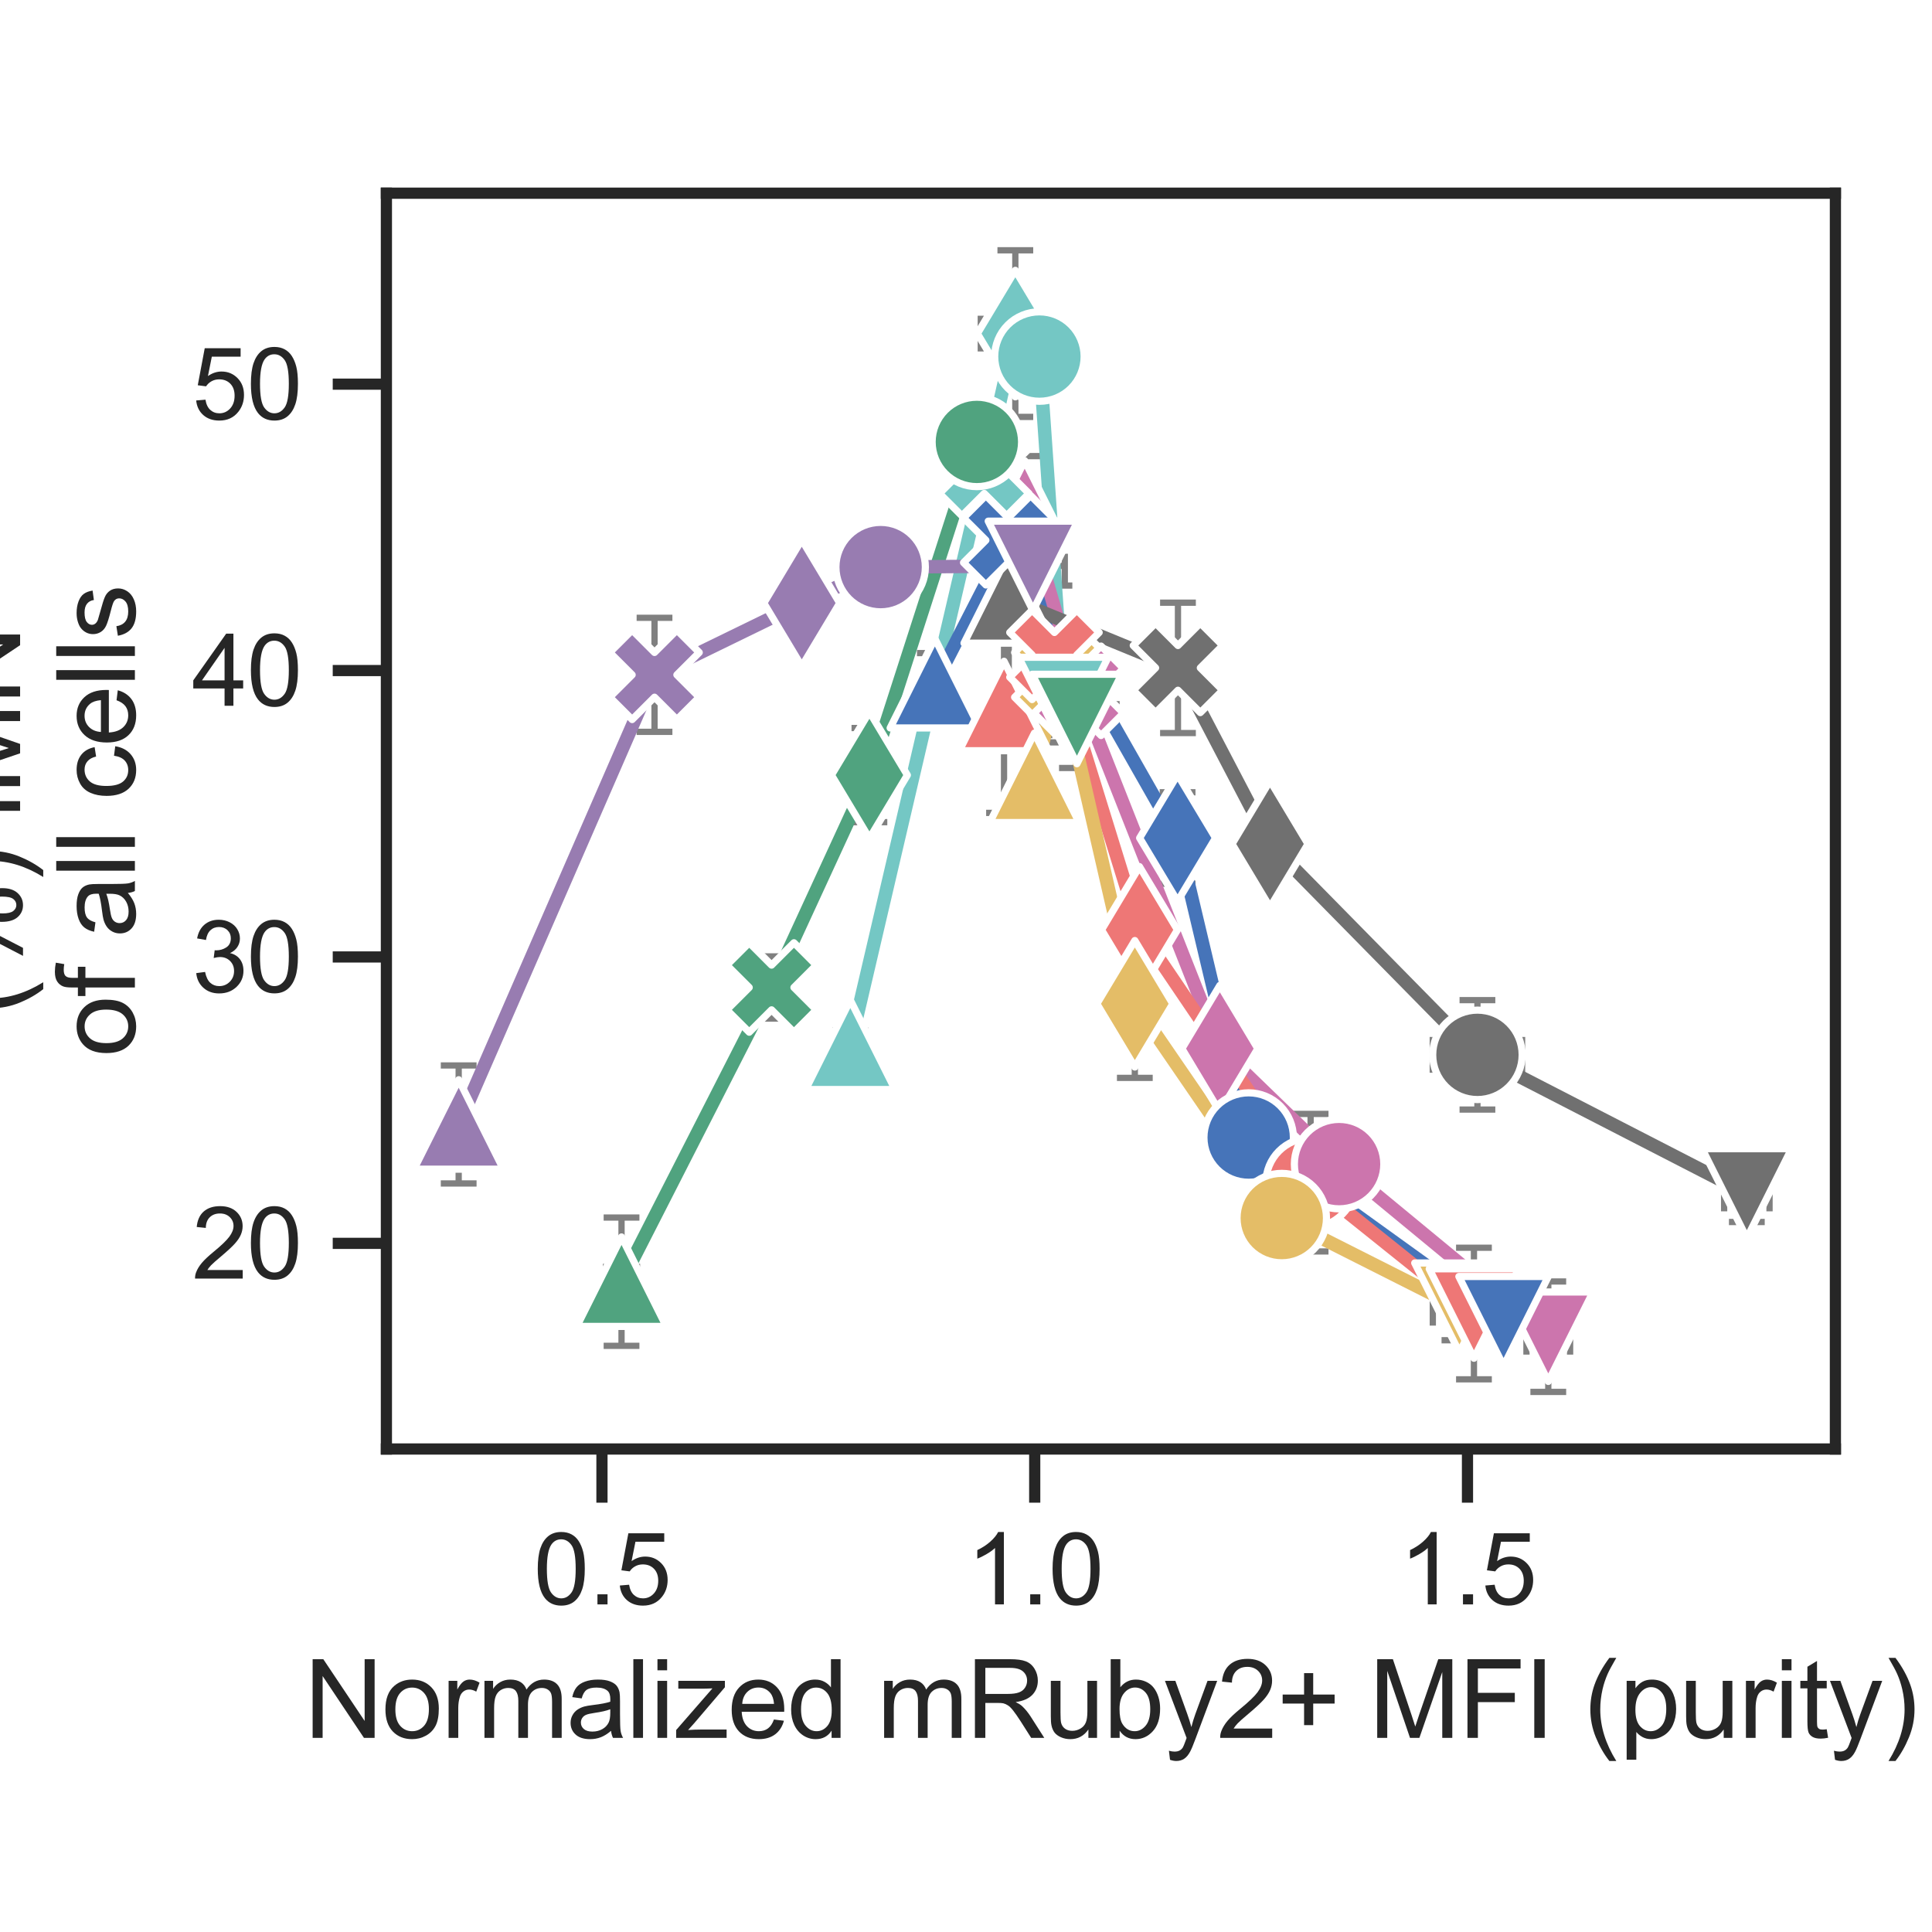 <?xml version="1.0" encoding="utf-8" standalone="no"?>
<!DOCTYPE svg PUBLIC "-//W3C//DTD SVG 1.1//EN"
  "http://www.w3.org/Graphics/SVG/1.1/DTD/svg11.dtd">
<svg xmlns:xlink="http://www.w3.org/1999/xlink" width="216pt" height="216pt" viewBox="0 0 216 216" xmlns="http://www.w3.org/2000/svg" version="1.1">
 <defs>
  <style type="text/css">*{stroke-linejoin: round; stroke-linecap: butt}</style>
 </defs>
 <g id="figure_1">
  <g id="patch_1">
   <path d="M 0 216 
L 216 216 
L 216 0 
L 0 0 
z
" style="fill: #ffffff"/>
  </g>
  <g id="axes_1">
   <g id="patch_2">
    <path d="M 43.2 162 
L 205.2 162 
L 205.2 21.6 
L 43.2 21.6 
z
" style="fill: #ffffff"/>
   </g>
   <g id="matplotlib.axis_1">
    <g id="xtick_1">
     <g id="line2d_1">
      <defs>
       <path id="m6061e86223" d="M 0 0 
L 0 6 
" style="stroke: #262626; stroke-width: 1.25"/>
      </defs>
      <g>
       <use xlink:href="#m6061e86223" x="67.3" y="162" style="fill: #262626; stroke: #262626; stroke-width: 1.25"/>
      </g>
     </g>
     <g id="text_1">
      <!-- 0.5 -->
      <g style="fill: #262626" transform="translate(59.655 179.374) scale(0.11 -0.11)">
       <defs>
        <path id="ArialMT-30" d="M 266 2259 
Q 266 3072 433 3567 
Q 600 4063 929 4331 
Q 1259 4600 1759 4600 
Q 2128 4600 2406 4451 
Q 2684 4303 2865 4023 
Q 3047 3744 3150 3342 
Q 3253 2941 3253 2259 
Q 3253 1453 3087 958 
Q 2922 463 2592 192 
Q 2263 -78 1759 -78 
Q 1097 -78 719 397 
Q 266 969 266 2259 
z
M 844 2259 
Q 844 1131 1108 757 
Q 1372 384 1759 384 
Q 2147 384 2411 759 
Q 2675 1134 2675 2259 
Q 2675 3391 2411 3762 
Q 2147 4134 1753 4134 
Q 1366 4134 1134 3806 
Q 844 3388 844 2259 
z
" transform="scale(0.016)"/>
        <path id="ArialMT-2e" d="M 581 0 
L 581 641 
L 1222 641 
L 1222 0 
L 581 0 
z
" transform="scale(0.016)"/>
        <path id="ArialMT-35" d="M 266 1200 
L 856 1250 
Q 922 819 1161 601 
Q 1400 384 1738 384 
Q 2144 384 2425 690 
Q 2706 997 2706 1503 
Q 2706 1984 2436 2262 
Q 2166 2541 1728 2541 
Q 1456 2541 1237 2417 
Q 1019 2294 894 2097 
L 366 2166 
L 809 4519 
L 3088 4519 
L 3088 3981 
L 1259 3981 
L 1013 2750 
Q 1425 3038 1878 3038 
Q 2478 3038 2890 2622 
Q 3303 2206 3303 1553 
Q 3303 931 2941 478 
Q 2500 -78 1738 -78 
Q 1113 -78 717 272 
Q 322 622 266 1200 
z
" transform="scale(0.016)"/>
       </defs>
       <use xlink:href="#ArialMT-30"/>
       <use xlink:href="#ArialMT-2e" transform="translate(55.615 0)"/>
       <use xlink:href="#ArialMT-35" transform="translate(83.398 0)"/>
      </g>
     </g>
    </g>
    <g id="xtick_2">
     <g id="line2d_2">
      <g>
       <use xlink:href="#m6061e86223" x="115.683" y="162" style="fill: #262626; stroke: #262626; stroke-width: 1.25"/>
      </g>
     </g>
     <g id="text_2">
      <!-- 1.0 -->
      <g style="fill: #262626" transform="translate(108.038 179.374) scale(0.11 -0.11)">
       <defs>
        <path id="ArialMT-31" d="M 2384 0 
L 1822 0 
L 1822 3584 
Q 1619 3391 1289 3197 
Q 959 3003 697 2906 
L 697 3450 
Q 1169 3672 1522 3987 
Q 1875 4303 2022 4600 
L 2384 4600 
L 2384 0 
z
" transform="scale(0.016)"/>
       </defs>
       <use xlink:href="#ArialMT-31"/>
       <use xlink:href="#ArialMT-2e" transform="translate(55.615 0)"/>
       <use xlink:href="#ArialMT-30" transform="translate(83.398 0)"/>
      </g>
     </g>
    </g>
    <g id="xtick_3">
     <g id="line2d_3">
      <g>
       <use xlink:href="#m6061e86223" x="164.067" y="162" style="fill: #262626; stroke: #262626; stroke-width: 1.25"/>
      </g>
     </g>
     <g id="text_3">
      <!-- 1.5 -->
      <g style="fill: #262626" transform="translate(156.422 179.374) scale(0.11 -0.11)">
       <use xlink:href="#ArialMT-31"/>
       <use xlink:href="#ArialMT-2e" transform="translate(55.615 0)"/>
       <use xlink:href="#ArialMT-35" transform="translate(83.398 0)"/>
      </g>
     </g>
    </g>
    <g id="text_4">
     <!-- Normalized mRuby2+ MFI (purity) -->
     <g style="fill: #262626" transform="translate(34.017 194.295) scale(0.12 -0.12)">
      <defs>
       <path id="ArialMT-4e" d="M 488 0 
L 488 4581 
L 1109 4581 
L 3516 984 
L 3516 4581 
L 4097 4581 
L 4097 0 
L 3475 0 
L 1069 3600 
L 1069 0 
L 488 0 
z
" transform="scale(0.016)"/>
       <path id="ArialMT-6f" d="M 213 1659 
Q 213 2581 725 3025 
Q 1153 3394 1769 3394 
Q 2453 3394 2887 2945 
Q 3322 2497 3322 1706 
Q 3322 1066 3130 698 
Q 2938 331 2570 128 
Q 2203 -75 1769 -75 
Q 1072 -75 642 372 
Q 213 819 213 1659 
z
M 791 1659 
Q 791 1022 1069 705 
Q 1347 388 1769 388 
Q 2188 388 2466 706 
Q 2744 1025 2744 1678 
Q 2744 2294 2464 2611 
Q 2184 2928 1769 2928 
Q 1347 2928 1069 2612 
Q 791 2297 791 1659 
z
" transform="scale(0.016)"/>
       <path id="ArialMT-72" d="M 416 0 
L 416 3319 
L 922 3319 
L 922 2816 
Q 1116 3169 1280 3281 
Q 1444 3394 1641 3394 
Q 1925 3394 2219 3213 
L 2025 2691 
Q 1819 2813 1613 2813 
Q 1428 2813 1281 2702 
Q 1134 2591 1072 2394 
Q 978 2094 978 1738 
L 978 0 
L 416 0 
z
" transform="scale(0.016)"/>
       <path id="ArialMT-6d" d="M 422 0 
L 422 3319 
L 925 3319 
L 925 2853 
Q 1081 3097 1340 3245 
Q 1600 3394 1931 3394 
Q 2300 3394 2536 3241 
Q 2772 3088 2869 2813 
Q 3263 3394 3894 3394 
Q 4388 3394 4653 3120 
Q 4919 2847 4919 2278 
L 4919 0 
L 4359 0 
L 4359 2091 
Q 4359 2428 4304 2576 
Q 4250 2725 4106 2815 
Q 3963 2906 3769 2906 
Q 3419 2906 3187 2673 
Q 2956 2441 2956 1928 
L 2956 0 
L 2394 0 
L 2394 2156 
Q 2394 2531 2256 2718 
Q 2119 2906 1806 2906 
Q 1569 2906 1367 2781 
Q 1166 2656 1075 2415 
Q 984 2175 984 1722 
L 984 0 
L 422 0 
z
" transform="scale(0.016)"/>
       <path id="ArialMT-61" d="M 2588 409 
Q 2275 144 1986 34 
Q 1697 -75 1366 -75 
Q 819 -75 525 192 
Q 231 459 231 875 
Q 231 1119 342 1320 
Q 453 1522 633 1644 
Q 813 1766 1038 1828 
Q 1203 1872 1538 1913 
Q 2219 1994 2541 2106 
Q 2544 2222 2544 2253 
Q 2544 2597 2384 2738 
Q 2169 2928 1744 2928 
Q 1347 2928 1158 2789 
Q 969 2650 878 2297 
L 328 2372 
Q 403 2725 575 2942 
Q 747 3159 1072 3276 
Q 1397 3394 1825 3394 
Q 2250 3394 2515 3294 
Q 2781 3194 2906 3042 
Q 3031 2891 3081 2659 
Q 3109 2516 3109 2141 
L 3109 1391 
Q 3109 606 3145 398 
Q 3181 191 3288 0 
L 2700 0 
Q 2613 175 2588 409 
z
M 2541 1666 
Q 2234 1541 1622 1453 
Q 1275 1403 1131 1340 
Q 988 1278 909 1158 
Q 831 1038 831 891 
Q 831 666 1001 516 
Q 1172 366 1500 366 
Q 1825 366 2078 508 
Q 2331 650 2450 897 
Q 2541 1088 2541 1459 
L 2541 1666 
z
" transform="scale(0.016)"/>
       <path id="ArialMT-6c" d="M 409 0 
L 409 4581 
L 972 4581 
L 972 0 
L 409 0 
z
" transform="scale(0.016)"/>
       <path id="ArialMT-69" d="M 425 3934 
L 425 4581 
L 988 4581 
L 988 3934 
L 425 3934 
z
M 425 0 
L 425 3319 
L 988 3319 
L 988 0 
L 425 0 
z
" transform="scale(0.016)"/>
       <path id="ArialMT-7a" d="M 125 0 
L 125 456 
L 2238 2881 
Q 1878 2863 1603 2863 
L 250 2863 
L 250 3319 
L 2963 3319 
L 2963 2947 
L 1166 841 
L 819 456 
Q 1197 484 1528 484 
L 3063 484 
L 3063 0 
L 125 0 
z
" transform="scale(0.016)"/>
       <path id="ArialMT-65" d="M 2694 1069 
L 3275 997 
Q 3138 488 2766 206 
Q 2394 -75 1816 -75 
Q 1088 -75 661 373 
Q 234 822 234 1631 
Q 234 2469 665 2931 
Q 1097 3394 1784 3394 
Q 2450 3394 2872 2941 
Q 3294 2488 3294 1666 
Q 3294 1616 3291 1516 
L 816 1516 
Q 847 969 1125 678 
Q 1403 388 1819 388 
Q 2128 388 2347 550 
Q 2566 713 2694 1069 
z
M 847 1978 
L 2700 1978 
Q 2663 2397 2488 2606 
Q 2219 2931 1791 2931 
Q 1403 2931 1139 2672 
Q 875 2413 847 1978 
z
" transform="scale(0.016)"/>
       <path id="ArialMT-64" d="M 2575 0 
L 2575 419 
Q 2259 -75 1647 -75 
Q 1250 -75 917 144 
Q 584 363 401 755 
Q 219 1147 219 1656 
Q 219 2153 384 2558 
Q 550 2963 881 3178 
Q 1213 3394 1622 3394 
Q 1922 3394 2156 3267 
Q 2391 3141 2538 2938 
L 2538 4581 
L 3097 4581 
L 3097 0 
L 2575 0 
z
M 797 1656 
Q 797 1019 1065 703 
Q 1334 388 1700 388 
Q 2069 388 2326 689 
Q 2584 991 2584 1609 
Q 2584 2291 2321 2609 
Q 2059 2928 1675 2928 
Q 1300 2928 1048 2622 
Q 797 2316 797 1656 
z
" transform="scale(0.016)"/>
       <path id="ArialMT-20" transform="scale(0.016)"/>
       <path id="ArialMT-52" d="M 503 0 
L 503 4581 
L 2534 4581 
Q 3147 4581 3465 4457 
Q 3784 4334 3975 4021 
Q 4166 3709 4166 3331 
Q 4166 2844 3850 2509 
Q 3534 2175 2875 2084 
Q 3116 1969 3241 1856 
Q 3506 1613 3744 1247 
L 4541 0 
L 3778 0 
L 3172 953 
Q 2906 1366 2734 1584 
Q 2563 1803 2427 1890 
Q 2291 1978 2150 2013 
Q 2047 2034 1813 2034 
L 1109 2034 
L 1109 0 
L 503 0 
z
M 1109 2559 
L 2413 2559 
Q 2828 2559 3062 2645 
Q 3297 2731 3419 2920 
Q 3541 3109 3541 3331 
Q 3541 3656 3305 3865 
Q 3069 4075 2559 4075 
L 1109 4075 
L 1109 2559 
z
" transform="scale(0.016)"/>
       <path id="ArialMT-75" d="M 2597 0 
L 2597 488 
Q 2209 -75 1544 -75 
Q 1250 -75 995 37 
Q 741 150 617 320 
Q 494 491 444 738 
Q 409 903 409 1263 
L 409 3319 
L 972 3319 
L 972 1478 
Q 972 1038 1006 884 
Q 1059 663 1231 536 
Q 1403 409 1656 409 
Q 1909 409 2131 539 
Q 2353 669 2445 892 
Q 2538 1116 2538 1541 
L 2538 3319 
L 3100 3319 
L 3100 0 
L 2597 0 
z
" transform="scale(0.016)"/>
       <path id="ArialMT-62" d="M 941 0 
L 419 0 
L 419 4581 
L 981 4581 
L 981 2947 
Q 1338 3394 1891 3394 
Q 2197 3394 2470 3270 
Q 2744 3147 2920 2923 
Q 3097 2700 3197 2384 
Q 3297 2069 3297 1709 
Q 3297 856 2875 390 
Q 2453 -75 1863 -75 
Q 1275 -75 941 416 
L 941 0 
z
M 934 1684 
Q 934 1088 1097 822 
Q 1363 388 1816 388 
Q 2184 388 2453 708 
Q 2722 1028 2722 1663 
Q 2722 2313 2464 2622 
Q 2206 2931 1841 2931 
Q 1472 2931 1203 2611 
Q 934 2291 934 1684 
z
" transform="scale(0.016)"/>
       <path id="ArialMT-79" d="M 397 -1278 
L 334 -750 
Q 519 -800 656 -800 
Q 844 -800 956 -737 
Q 1069 -675 1141 -563 
Q 1194 -478 1313 -144 
Q 1328 -97 1363 -6 
L 103 3319 
L 709 3319 
L 1400 1397 
Q 1534 1031 1641 628 
Q 1738 1016 1872 1384 
L 2581 3319 
L 3144 3319 
L 1881 -56 
Q 1678 -603 1566 -809 
Q 1416 -1088 1222 -1217 
Q 1028 -1347 759 -1347 
Q 597 -1347 397 -1278 
z
" transform="scale(0.016)"/>
       <path id="ArialMT-32" d="M 3222 541 
L 3222 0 
L 194 0 
Q 188 203 259 391 
Q 375 700 629 1000 
Q 884 1300 1366 1694 
Q 2113 2306 2375 2664 
Q 2638 3022 2638 3341 
Q 2638 3675 2398 3904 
Q 2159 4134 1775 4134 
Q 1369 4134 1125 3890 
Q 881 3647 878 3216 
L 300 3275 
Q 359 3922 746 4261 
Q 1134 4600 1788 4600 
Q 2447 4600 2831 4234 
Q 3216 3869 3216 3328 
Q 3216 3053 3103 2787 
Q 2991 2522 2730 2228 
Q 2469 1934 1863 1422 
Q 1356 997 1212 845 
Q 1069 694 975 541 
L 3222 541 
z
" transform="scale(0.016)"/>
       <path id="ArialMT-2b" d="M 1603 741 
L 1603 1997 
L 356 1997 
L 356 2522 
L 1603 2522 
L 1603 3769 
L 2134 3769 
L 2134 2522 
L 3381 2522 
L 3381 1997 
L 2134 1997 
L 2134 741 
L 1603 741 
z
" transform="scale(0.016)"/>
       <path id="ArialMT-4d" d="M 475 0 
L 475 4581 
L 1388 4581 
L 2472 1338 
Q 2622 884 2691 659 
Q 2769 909 2934 1394 
L 4031 4581 
L 4847 4581 
L 4847 0 
L 4263 0 
L 4263 3834 
L 2931 0 
L 2384 0 
L 1059 3900 
L 1059 0 
L 475 0 
z
" transform="scale(0.016)"/>
       <path id="ArialMT-46" d="M 525 0 
L 525 4581 
L 3616 4581 
L 3616 4041 
L 1131 4041 
L 1131 2622 
L 3281 2622 
L 3281 2081 
L 1131 2081 
L 1131 0 
L 525 0 
z
" transform="scale(0.016)"/>
       <path id="ArialMT-49" d="M 597 0 
L 597 4581 
L 1203 4581 
L 1203 0 
L 597 0 
z
" transform="scale(0.016)"/>
       <path id="ArialMT-28" d="M 1497 -1347 
Q 1031 -759 709 28 
Q 388 816 388 1659 
Q 388 2403 628 3084 
Q 909 3875 1497 4659 
L 1900 4659 
Q 1522 4009 1400 3731 
Q 1209 3300 1100 2831 
Q 966 2247 966 1656 
Q 966 153 1900 -1347 
L 1497 -1347 
z
" transform="scale(0.016)"/>
       <path id="ArialMT-70" d="M 422 -1272 
L 422 3319 
L 934 3319 
L 934 2888 
Q 1116 3141 1344 3267 
Q 1572 3394 1897 3394 
Q 2322 3394 2647 3175 
Q 2972 2956 3137 2557 
Q 3303 2159 3303 1684 
Q 3303 1175 3120 767 
Q 2938 359 2589 142 
Q 2241 -75 1856 -75 
Q 1575 -75 1351 44 
Q 1128 163 984 344 
L 984 -1272 
L 422 -1272 
z
M 931 1641 
Q 931 1000 1190 694 
Q 1450 388 1819 388 
Q 2194 388 2461 705 
Q 2728 1022 2728 1688 
Q 2728 2322 2467 2637 
Q 2206 2953 1844 2953 
Q 1484 2953 1207 2617 
Q 931 2281 931 1641 
z
" transform="scale(0.016)"/>
       <path id="ArialMT-74" d="M 1650 503 
L 1731 6 
Q 1494 -44 1306 -44 
Q 1000 -44 831 53 
Q 663 150 594 308 
Q 525 466 525 972 
L 525 2881 
L 113 2881 
L 113 3319 
L 525 3319 
L 525 4141 
L 1084 4478 
L 1084 3319 
L 1650 3319 
L 1650 2881 
L 1084 2881 
L 1084 941 
Q 1084 700 1114 631 
Q 1144 563 1211 522 
Q 1278 481 1403 481 
Q 1497 481 1650 503 
z
" transform="scale(0.016)"/>
       <path id="ArialMT-29" d="M 791 -1347 
L 388 -1347 
Q 1322 153 1322 1656 
Q 1322 2244 1188 2822 
Q 1081 3291 891 3722 
Q 769 4003 388 4659 
L 791 4659 
Q 1378 3875 1659 3084 
Q 1900 2403 1900 1659 
Q 1900 816 1576 28 
Q 1253 -759 791 -1347 
z
" transform="scale(0.016)"/>
      </defs>
      <use xlink:href="#ArialMT-4e"/>
      <use xlink:href="#ArialMT-6f" transform="translate(72.217 0)"/>
      <use xlink:href="#ArialMT-72" transform="translate(127.832 0)"/>
      <use xlink:href="#ArialMT-6d" transform="translate(161.133 0)"/>
      <use xlink:href="#ArialMT-61" transform="translate(244.434 0)"/>
      <use xlink:href="#ArialMT-6c" transform="translate(300.049 0)"/>
      <use xlink:href="#ArialMT-69" transform="translate(322.266 0)"/>
      <use xlink:href="#ArialMT-7a" transform="translate(344.482 0)"/>
      <use xlink:href="#ArialMT-65" transform="translate(394.482 0)"/>
      <use xlink:href="#ArialMT-64" transform="translate(450.098 0)"/>
      <use xlink:href="#ArialMT-20" transform="translate(505.713 0)"/>
      <use xlink:href="#ArialMT-6d" transform="translate(533.496 0)"/>
      <use xlink:href="#ArialMT-52" transform="translate(616.797 0)"/>
      <use xlink:href="#ArialMT-75" transform="translate(689.014 0)"/>
      <use xlink:href="#ArialMT-62" transform="translate(744.629 0)"/>
      <use xlink:href="#ArialMT-79" transform="translate(800.244 0)"/>
      <use xlink:href="#ArialMT-32" transform="translate(850.244 0)"/>
      <use xlink:href="#ArialMT-2b" transform="translate(905.859 0)"/>
      <use xlink:href="#ArialMT-20" transform="translate(964.258 0)"/>
      <use xlink:href="#ArialMT-4d" transform="translate(992.041 0)"/>
      <use xlink:href="#ArialMT-46" transform="translate(1075.342 0)"/>
      <use xlink:href="#ArialMT-49" transform="translate(1136.426 0)"/>
      <use xlink:href="#ArialMT-20" transform="translate(1164.209 0)"/>
      <use xlink:href="#ArialMT-28" transform="translate(1191.992 0)"/>
      <use xlink:href="#ArialMT-70" transform="translate(1225.293 0)"/>
      <use xlink:href="#ArialMT-75" transform="translate(1280.908 0)"/>
      <use xlink:href="#ArialMT-72" transform="translate(1336.523 0)"/>
      <use xlink:href="#ArialMT-69" transform="translate(1369.824 0)"/>
      <use xlink:href="#ArialMT-74" transform="translate(1392.041 0)"/>
      <use xlink:href="#ArialMT-79" transform="translate(1419.824 0)"/>
      <use xlink:href="#ArialMT-29" transform="translate(1469.824 0)"/>
     </g>
    </g>
   </g>
   <g id="matplotlib.axis_2">
    <g id="ytick_1">
     <g id="line2d_4">
      <defs>
       <path id="m87e11f6006" d="M 0 0 
L -6 0 
" style="stroke: #262626; stroke-width: 1.25"/>
      </defs>
      <g>
       <use xlink:href="#m87e11f6006" x="43.2" y="139.007" style="fill: #262626; stroke: #262626; stroke-width: 1.25"/>
      </g>
     </g>
     <g id="text_5">
      <!-- 20 -->
      <g style="fill: #262626" transform="translate(21.466 142.944) scale(0.11 -0.11)">
       <use xlink:href="#ArialMT-32"/>
       <use xlink:href="#ArialMT-30" transform="translate(55.615 0)"/>
      </g>
     </g>
    </g>
    <g id="ytick_2">
     <g id="line2d_5">
      <g>
       <use xlink:href="#m87e11f6006" x="43.2" y="106.987" style="fill: #262626; stroke: #262626; stroke-width: 1.25"/>
      </g>
     </g>
     <g id="text_6">
      <!-- 30 -->
      <g style="fill: #262626" transform="translate(21.466 110.924) scale(0.11 -0.11)">
       <defs>
        <path id="ArialMT-33" d="M 269 1209 
L 831 1284 
Q 928 806 1161 595 
Q 1394 384 1728 384 
Q 2125 384 2398 659 
Q 2672 934 2672 1341 
Q 2672 1728 2419 1979 
Q 2166 2231 1775 2231 
Q 1616 2231 1378 2169 
L 1441 2663 
Q 1497 2656 1531 2656 
Q 1891 2656 2178 2843 
Q 2466 3031 2466 3422 
Q 2466 3731 2256 3934 
Q 2047 4138 1716 4138 
Q 1388 4138 1169 3931 
Q 950 3725 888 3313 
L 325 3413 
Q 428 3978 793 4289 
Q 1159 4600 1703 4600 
Q 2078 4600 2393 4439 
Q 2709 4278 2876 4000 
Q 3044 3722 3044 3409 
Q 3044 3113 2884 2869 
Q 2725 2625 2413 2481 
Q 2819 2388 3044 2092 
Q 3269 1797 3269 1353 
Q 3269 753 2831 336 
Q 2394 -81 1725 -81 
Q 1122 -81 723 278 
Q 325 638 269 1209 
z
" transform="scale(0.016)"/>
       </defs>
       <use xlink:href="#ArialMT-33"/>
       <use xlink:href="#ArialMT-30" transform="translate(55.615 0)"/>
      </g>
     </g>
    </g>
    <g id="ytick_3">
     <g id="line2d_6">
      <g>
       <use xlink:href="#m87e11f6006" x="43.2" y="74.967" style="fill: #262626; stroke: #262626; stroke-width: 1.25"/>
      </g>
     </g>
     <g id="text_7">
      <!-- 40 -->
      <g style="fill: #262626" transform="translate(21.466 78.904) scale(0.11 -0.11)">
       <defs>
        <path id="ArialMT-34" d="M 2069 0 
L 2069 1097 
L 81 1097 
L 81 1613 
L 2172 4581 
L 2631 4581 
L 2631 1613 
L 3250 1613 
L 3250 1097 
L 2631 1097 
L 2631 0 
L 2069 0 
z
M 2069 1613 
L 2069 3678 
L 634 1613 
L 2069 1613 
z
" transform="scale(0.016)"/>
       </defs>
       <use xlink:href="#ArialMT-34"/>
       <use xlink:href="#ArialMT-30" transform="translate(55.615 0)"/>
      </g>
     </g>
    </g>
    <g id="ytick_4">
     <g id="line2d_7">
      <g>
       <use xlink:href="#m87e11f6006" x="43.2" y="42.947" style="fill: #262626; stroke: #262626; stroke-width: 1.25"/>
      </g>
     </g>
     <g id="text_8">
      <!-- 50 -->
      <g style="fill: #262626" transform="translate(21.466 46.884) scale(0.11 -0.11)">
       <use xlink:href="#ArialMT-35"/>
       <use xlink:href="#ArialMT-30" transform="translate(55.615 0)"/>
      </g>
     </g>
    </g>
    <g id="text_9">
     <!-- (%) iMN -->
     <g style="fill: #262626" transform="translate(2.248 113.462) rotate(-90) scale(0.12 -0.12)">
      <defs>
       <path id="ArialMT-25" d="M 372 3481 
Q 372 3972 619 4315 
Q 866 4659 1334 4659 
Q 1766 4659 2048 4351 
Q 2331 4044 2331 3447 
Q 2331 2866 2045 2552 
Q 1759 2238 1341 2238 
Q 925 2238 648 2547 
Q 372 2856 372 3481 
z
M 1350 4272 
Q 1141 4272 1002 4090 
Q 863 3909 863 3425 
Q 863 2984 1003 2804 
Q 1144 2625 1350 2625 
Q 1563 2625 1702 2806 
Q 1841 2988 1841 3469 
Q 1841 3913 1700 4092 
Q 1559 4272 1350 4272 
z
M 1353 -169 
L 3859 4659 
L 4316 4659 
L 1819 -169 
L 1353 -169 
z
M 3334 1075 
Q 3334 1569 3581 1911 
Q 3828 2253 4300 2253 
Q 4731 2253 5014 1945 
Q 5297 1638 5297 1041 
Q 5297 459 5011 145 
Q 4725 -169 4303 -169 
Q 3888 -169 3611 142 
Q 3334 453 3334 1075 
z
M 4316 1866 
Q 4103 1866 3964 1684 
Q 3825 1503 3825 1019 
Q 3825 581 3965 400 
Q 4106 219 4313 219 
Q 4528 219 4667 400 
Q 4806 581 4806 1063 
Q 4806 1506 4665 1686 
Q 4525 1866 4316 1866 
z
" transform="scale(0.016)"/>
      </defs>
      <use xlink:href="#ArialMT-28"/>
      <use xlink:href="#ArialMT-25" transform="translate(33.301 0)"/>
      <use xlink:href="#ArialMT-29" transform="translate(122.217 0)"/>
      <use xlink:href="#ArialMT-20" transform="translate(155.518 0)"/>
      <use xlink:href="#ArialMT-69" transform="translate(183.301 0)"/>
      <use xlink:href="#ArialMT-4d" transform="translate(205.518 0)"/>
      <use xlink:href="#ArialMT-4e" transform="translate(288.818 0)"/>
     </g>
     <!-- of all cells -->
     <g style="fill: #262626" transform="translate(15.081 118.143) rotate(-90) scale(0.12 -0.12)">
      <defs>
       <path id="ArialMT-66" d="M 556 0 
L 556 2881 
L 59 2881 
L 59 3319 
L 556 3319 
L 556 3672 
Q 556 4006 616 4169 
Q 697 4388 901 4523 
Q 1106 4659 1475 4659 
Q 1713 4659 2000 4603 
L 1916 4113 
Q 1741 4144 1584 4144 
Q 1328 4144 1222 4034 
Q 1116 3925 1116 3625 
L 1116 3319 
L 1763 3319 
L 1763 2881 
L 1116 2881 
L 1116 0 
L 556 0 
z
" transform="scale(0.016)"/>
       <path id="ArialMT-63" d="M 2588 1216 
L 3141 1144 
Q 3050 572 2676 248 
Q 2303 -75 1759 -75 
Q 1078 -75 664 370 
Q 250 816 250 1647 
Q 250 2184 428 2587 
Q 606 2991 970 3192 
Q 1334 3394 1763 3394 
Q 2303 3394 2647 3120 
Q 2991 2847 3088 2344 
L 2541 2259 
Q 2463 2594 2264 2762 
Q 2066 2931 1784 2931 
Q 1359 2931 1093 2626 
Q 828 2322 828 1663 
Q 828 994 1084 691 
Q 1341 388 1753 388 
Q 2084 388 2306 591 
Q 2528 794 2588 1216 
z
" transform="scale(0.016)"/>
       <path id="ArialMT-73" d="M 197 991 
L 753 1078 
Q 800 744 1014 566 
Q 1228 388 1613 388 
Q 2000 388 2187 545 
Q 2375 703 2375 916 
Q 2375 1106 2209 1216 
Q 2094 1291 1634 1406 
Q 1016 1563 777 1677 
Q 538 1791 414 1992 
Q 291 2194 291 2438 
Q 291 2659 392 2848 
Q 494 3038 669 3163 
Q 800 3259 1026 3326 
Q 1253 3394 1513 3394 
Q 1903 3394 2198 3281 
Q 2494 3169 2634 2976 
Q 2775 2784 2828 2463 
L 2278 2388 
Q 2241 2644 2061 2787 
Q 1881 2931 1553 2931 
Q 1166 2931 1000 2803 
Q 834 2675 834 2503 
Q 834 2394 903 2306 
Q 972 2216 1119 2156 
Q 1203 2125 1616 2013 
Q 2213 1853 2448 1751 
Q 2684 1650 2818 1456 
Q 2953 1263 2953 975 
Q 2953 694 2789 445 
Q 2625 197 2315 61 
Q 2006 -75 1616 -75 
Q 969 -75 630 194 
Q 291 463 197 991 
z
" transform="scale(0.016)"/>
      </defs>
      <use xlink:href="#ArialMT-6f"/>
      <use xlink:href="#ArialMT-66" transform="translate(55.615 0)"/>
      <use xlink:href="#ArialMT-20" transform="translate(83.398 0)"/>
      <use xlink:href="#ArialMT-61" transform="translate(111.182 0)"/>
      <use xlink:href="#ArialMT-6c" transform="translate(166.797 0)"/>
      <use xlink:href="#ArialMT-6c" transform="translate(189.014 0)"/>
      <use xlink:href="#ArialMT-20" transform="translate(211.23 0)"/>
      <use xlink:href="#ArialMT-63" transform="translate(239.014 0)"/>
      <use xlink:href="#ArialMT-65" transform="translate(289.014 0)"/>
      <use xlink:href="#ArialMT-6c" transform="translate(344.629 0)"/>
      <use xlink:href="#ArialMT-6c" transform="translate(366.846 0)"/>
      <use xlink:href="#ArialMT-73" transform="translate(389.062 0)"/>
     </g>
    </g>
   </g>
   <g id="FillBetweenPolyCollection_1"/>
   <g id="FillBetweenPolyCollection_2"/>
   <g id="FillBetweenPolyCollection_3"/>
   <g id="FillBetweenPolyCollection_4"/>
   <g id="FillBetweenPolyCollection_5"/>
   <g id="FillBetweenPolyCollection_6"/>
   <g id="FillBetweenPolyCollection_7"/>
   <g id="FillBetweenPolyCollection_8"/>
   <g id="PathCollection_1"/>
   <g id="PathCollection_2"/>
   <g id="PathCollection_3"/>
   <g id="PathCollection_4"/>
   <g id="PathCollection_5"/>
   <g id="PathCollection_6"/>
   <g id="PathCollection_7"/>
   <g id="PathCollection_8"/>
   <g id="PathCollection_9"/>
   <g id="PathCollection_10"/>
   <g id="PathCollection_11"/>
   <g id="PathCollection_12"/>
   <g id="PathCollection_13"/>
   <g id="LineCollection_1">
    <path d="M 67.758 143.293 
L 71.218 143.293 
" clip-path="url(#pd018c6cdb1)" style="fill: none; stroke: #808080; stroke-width: 0.7"/>
    <path d="M 103.35 76.386 
L 105.69 76.386 
" clip-path="url(#pd018c6cdb1)" style="fill: none; stroke: #808080; stroke-width: 0.7"/>
    <path d="M 111.01 78.931 
L 113.493 78.931 
" clip-path="url(#pd018c6cdb1)" style="fill: none; stroke: #808080; stroke-width: 0.7"/>
    <path d="M 50.564 125.716 
L 51.997 125.716 
" clip-path="url(#pd018c6cdb1)" style="fill: none; stroke: #808080; stroke-width: 0.7"/>
    <path d="M 93.757 116.809 
L 96.378 116.809 
" clip-path="url(#pd018c6cdb1)" style="fill: none; stroke: #808080; stroke-width: 0.7"/>
    <path d="M 113.448 56.509 
L 115.674 56.509 
" clip-path="url(#pd018c6cdb1)" style="fill: none; stroke: #808080; stroke-width: 0.7"/>
    <path d="M 115.048 86.96 
L 116.254 86.96 
" clip-path="url(#pd018c6cdb1)" style="fill: none; stroke: #808080; stroke-width: 0.7"/>
    <path d="M 110.479 66.904 
L 115.076 66.904 
" clip-path="url(#pd018c6cdb1)" style="fill: none; stroke: #808080; stroke-width: 0.7"/>
    <path d="M 130.678 74.67 
L 132.718 74.67 
" clip-path="url(#pd018c6cdb1)" style="fill: none; stroke: #808080; stroke-width: 0.7"/>
    <path d="M 116.932 75.453 
L 119.939 75.453 
" clip-path="url(#pd018c6cdb1)" style="fill: none; stroke: #808080; stroke-width: 0.7"/>
    <path d="M 120.06 77.232 
L 121.14 77.232 
" clip-path="url(#pd018c6cdb1)" style="fill: none; stroke: #808080; stroke-width: 0.7"/>
    <path d="M 108.873 52.67 
L 111.211 52.67 
" clip-path="url(#pd018c6cdb1)" style="fill: none; stroke: #808080; stroke-width: 0.7"/>
    <path d="M 71.688 75.447 
L 74.663 75.447 
" clip-path="url(#pd018c6cdb1)" style="fill: none; stroke: #808080; stroke-width: 0.7"/>
    <path d="M 115.998 73.212 
L 119.78 73.212 
" clip-path="url(#pd018c6cdb1)" style="fill: none; stroke: #808080; stroke-width: 0.7"/>
    <path d="M 111.243 60.4 
L 114.204 60.4 
" clip-path="url(#pd018c6cdb1)" style="fill: none; stroke: #808080; stroke-width: 0.7"/>
    <path d="M 85.664 110.402 
L 86.865 110.402 
" clip-path="url(#pd018c6cdb1)" style="fill: none; stroke: #808080; stroke-width: 0.7"/>
    <path d="M 94.277 86.656 
L 100.127 86.656 
" clip-path="url(#pd018c6cdb1)" style="fill: none; stroke: #808080; stroke-width: 0.7"/>
    <path d="M 128.817 93.686 
L 134.495 93.686 
" clip-path="url(#pd018c6cdb1)" style="fill: none; stroke: #808080; stroke-width: 0.7"/>
    <path d="M 125.817 103.958 
L 128.973 103.958 
" clip-path="url(#pd018c6cdb1)" style="fill: none; stroke: #808080; stroke-width: 0.7"/>
    <path d="M 88.867 67.423 
L 90.411 67.423 
" clip-path="url(#pd018c6cdb1)" style="fill: none; stroke: #808080; stroke-width: 0.7"/>
    <path d="M 109.653 37.296 
L 117.377 37.296 
" clip-path="url(#pd018c6cdb1)" style="fill: none; stroke: #808080; stroke-width: 0.7"/>
    <path d="M 133.417 117.237 
L 139.346 117.237 
" clip-path="url(#pd018c6cdb1)" style="fill: none; stroke: #808080; stroke-width: 0.7"/>
    <path d="M 123.786 112.225 
L 129.964 112.225 
" clip-path="url(#pd018c6cdb1)" style="fill: none; stroke: #808080; stroke-width: 0.7"/>
    <path d="M 139.922 94.358 
L 144.059 94.358 
" clip-path="url(#pd018c6cdb1)" style="fill: none; stroke: #808080; stroke-width: 0.7"/>
    <path d="M 105.979 49.407 
L 112.449 49.407 
" clip-path="url(#pd018c6cdb1)" style="fill: none; stroke: #808080; stroke-width: 0.7"/>
    <path d="M 138.896 127.179 
L 140.309 127.179 
" clip-path="url(#pd018c6cdb1)" style="fill: none; stroke: #808080; stroke-width: 0.7"/>
    <path d="M 144.33 132.225 
L 148.726 132.225 
" clip-path="url(#pd018c6cdb1)" style="fill: none; stroke: #808080; stroke-width: 0.7"/>
    <path d="M 97.112 63.403 
L 99.801 63.403 
" clip-path="url(#pd018c6cdb1)" style="fill: none; stroke: #808080; stroke-width: 0.7"/>
    <path d="M 113.478 39.863 
L 118.939 39.863 
" clip-path="url(#pd018c6cdb1)" style="fill: none; stroke: #808080; stroke-width: 0.7"/>
    <path d="M 146.374 130.15 
L 153.051 130.15 
" clip-path="url(#pd018c6cdb1)" style="fill: none; stroke: #808080; stroke-width: 0.7"/>
    <path d="M 139.277 136.183 
L 147.327 136.183 
" clip-path="url(#pd018c6cdb1)" style="fill: none; stroke: #808080; stroke-width: 0.7"/>
    <path d="M 160.186 117.933 
L 170.172 117.933 
" clip-path="url(#pd018c6cdb1)" style="fill: none; stroke: #808080; stroke-width: 0.7"/>
    <path d="M 192.76 133.427 
L 197.836 133.427 
" clip-path="url(#pd018c6cdb1)" style="fill: none; stroke: #808080; stroke-width: 0.7"/>
    <path d="M 160.19 146.203 
L 166.143 146.203 
" clip-path="url(#pd018c6cdb1)" style="fill: none; stroke: #808080; stroke-width: 0.7"/>
    <path d="M 170.66 149.445 
L 175.539 149.445 
" clip-path="url(#pd018c6cdb1)" style="fill: none; stroke: #808080; stroke-width: 0.7"/>
    <path d="M 118.375 78.481 
L 119.41 78.481 
" clip-path="url(#pd018c6cdb1)" style="fill: none; stroke: #808080; stroke-width: 0.7"/>
    <path d="M 111.922 63.266 
L 119.045 63.266 
" clip-path="url(#pd018c6cdb1)" style="fill: none; stroke: #808080; stroke-width: 0.7"/>
    <path d="M 163.129 146.855 
L 166.448 146.855 
" clip-path="url(#pd018c6cdb1)" style="fill: none; stroke: #808080; stroke-width: 0.7"/>
    <path d="M 163.03 147.714 
L 173.175 147.714 
" clip-path="url(#pd018c6cdb1)" style="fill: none; stroke: #808080; stroke-width: 0.7"/>
    <path d="M 115.974 80.383 
L 124.828 80.383 
" clip-path="url(#pd018c6cdb1)" style="fill: none; stroke: #808080; stroke-width: 0.7"/>
   </g>
   <g id="LineCollection_2">
    <path d="M 69.488 150.465 
L 69.488 136.122 
" clip-path="url(#pd018c6cdb1)" style="fill: none; stroke: #808080; stroke-width: 0.7"/>
    <path d="M 104.52 79.756 
L 104.52 73.017 
" clip-path="url(#pd018c6cdb1)" style="fill: none; stroke: #808080; stroke-width: 0.7"/>
    <path d="M 112.252 90.882 
L 112.252 66.98 
" clip-path="url(#pd018c6cdb1)" style="fill: none; stroke: #808080; stroke-width: 0.7"/>
    <path d="M 51.281 132.312 
L 51.281 119.12 
" clip-path="url(#pd018c6cdb1)" style="fill: none; stroke: #808080; stroke-width: 0.7"/>
    <path d="M 95.067 118.404 
L 95.067 115.213 
" clip-path="url(#pd018c6cdb1)" style="fill: none; stroke: #808080; stroke-width: 0.7"/>
    <path d="M 114.561 62.026 
L 114.561 50.993 
" clip-path="url(#pd018c6cdb1)" style="fill: none; stroke: #808080; stroke-width: 0.7"/>
    <path d="M 115.651 91.744 
L 115.651 82.177 
" clip-path="url(#pd018c6cdb1)" style="fill: none; stroke: #808080; stroke-width: 0.7"/>
    <path d="M 112.778 76.872 
L 112.778 56.937 
" clip-path="url(#pd018c6cdb1)" style="fill: none; stroke: #808080; stroke-width: 0.7"/>
    <path d="M 131.698 81.957 
L 131.698 67.382 
" clip-path="url(#pd018c6cdb1)" style="fill: none; stroke: #808080; stroke-width: 0.7"/>
    <path d="M 118.435 80.988 
L 118.435 69.918 
" clip-path="url(#pd018c6cdb1)" style="fill: none; stroke: #808080; stroke-width: 0.7"/>
    <path d="M 120.6 81.481 
L 120.6 72.982 
" clip-path="url(#pd018c6cdb1)" style="fill: none; stroke: #808080; stroke-width: 0.7"/>
    <path d="M 110.042 58.624 
L 110.042 46.716 
" clip-path="url(#pd018c6cdb1)" style="fill: none; stroke: #808080; stroke-width: 0.7"/>
    <path d="M 73.176 81.822 
L 73.176 69.072 
" clip-path="url(#pd018c6cdb1)" style="fill: none; stroke: #808080; stroke-width: 0.7"/>
    <path d="M 117.889 80.958 
L 117.889 65.465 
" clip-path="url(#pd018c6cdb1)" style="fill: none; stroke: #808080; stroke-width: 0.7"/>
    <path d="M 112.723 62.476 
L 112.723 58.324 
" clip-path="url(#pd018c6cdb1)" style="fill: none; stroke: #808080; stroke-width: 0.7"/>
    <path d="M 86.264 113.876 
L 86.264 106.927 
" clip-path="url(#pd018c6cdb1)" style="fill: none; stroke: #808080; stroke-width: 0.7"/>
    <path d="M 97.202 91.917 
L 97.202 81.394 
" clip-path="url(#pd018c6cdb1)" style="fill: none; stroke: #808080; stroke-width: 0.7"/>
    <path d="M 131.656 98.796 
L 131.656 88.576 
" clip-path="url(#pd018c6cdb1)" style="fill: none; stroke: #808080; stroke-width: 0.7"/>
    <path d="M 127.395 106.519 
L 127.395 101.397 
" clip-path="url(#pd018c6cdb1)" style="fill: none; stroke: #808080; stroke-width: 0.7"/>
    <path d="M 89.639 70.797 
L 89.639 64.05 
" clip-path="url(#pd018c6cdb1)" style="fill: none; stroke: #808080; stroke-width: 0.7"/>
    <path d="M 113.515 46.61 
L 113.515 27.982 
" clip-path="url(#pd018c6cdb1)" style="fill: none; stroke: #808080; stroke-width: 0.7"/>
    <path d="M 136.382 119.406 
L 136.382 115.068 
" clip-path="url(#pd018c6cdb1)" style="fill: none; stroke: #808080; stroke-width: 0.7"/>
    <path d="M 126.875 120.509 
L 126.875 103.941 
" clip-path="url(#pd018c6cdb1)" style="fill: none; stroke: #808080; stroke-width: 0.7"/>
    <path d="M 141.99 96.65 
L 141.99 92.066 
" clip-path="url(#pd018c6cdb1)" style="fill: none; stroke: #808080; stroke-width: 0.7"/>
    <path d="M 109.214 53.976 
L 109.214 44.837 
" clip-path="url(#pd018c6cdb1)" style="fill: none; stroke: #808080; stroke-width: 0.7"/>
    <path d="M 139.602 130.996 
L 139.602 123.362 
" clip-path="url(#pd018c6cdb1)" style="fill: none; stroke: #808080; stroke-width: 0.7"/>
    <path d="M 146.528 139.914 
L 146.528 124.536 
" clip-path="url(#pd018c6cdb1)" style="fill: none; stroke: #808080; stroke-width: 0.7"/>
    <path d="M 98.457 67.435 
L 98.457 59.371 
" clip-path="url(#pd018c6cdb1)" style="fill: none; stroke: #808080; stroke-width: 0.7"/>
    <path d="M 116.209 42.016 
L 116.209 37.71 
" clip-path="url(#pd018c6cdb1)" style="fill: none; stroke: #808080; stroke-width: 0.7"/>
    <path d="M 149.713 134.529 
L 149.713 125.77 
" clip-path="url(#pd018c6cdb1)" style="fill: none; stroke: #808080; stroke-width: 0.7"/>
    <path d="M 143.302 140.288 
L 143.302 132.078 
" clip-path="url(#pd018c6cdb1)" style="fill: none; stroke: #808080; stroke-width: 0.7"/>
    <path d="M 165.179 124.051 
L 165.179 111.816 
" clip-path="url(#pd018c6cdb1)" style="fill: none; stroke: #808080; stroke-width: 0.7"/>
    <path d="M 195.298 136.62 
L 195.298 130.234 
" clip-path="url(#pd018c6cdb1)" style="fill: none; stroke: #808080; stroke-width: 0.7"/>
    <path d="M 163.167 149.84 
L 163.167 142.566 
" clip-path="url(#pd018c6cdb1)" style="fill: none; stroke: #808080; stroke-width: 0.7"/>
    <path d="M 173.1 155.618 
L 173.1 143.272 
" clip-path="url(#pd018c6cdb1)" style="fill: none; stroke: #808080; stroke-width: 0.7"/>
    <path d="M 118.893 82.998 
L 118.893 73.964 
" clip-path="url(#pd018c6cdb1)" style="fill: none; stroke: #808080; stroke-width: 0.7"/>
    <path d="M 115.484 65.327 
L 115.484 61.205 
" clip-path="url(#pd018c6cdb1)" style="fill: none; stroke: #808080; stroke-width: 0.7"/>
    <path d="M 164.789 154.21 
L 164.789 139.5 
" clip-path="url(#pd018c6cdb1)" style="fill: none; stroke: #808080; stroke-width: 0.7"/>
    <path d="M 168.103 148.367 
L 168.103 147.062 
" clip-path="url(#pd018c6cdb1)" style="fill: none; stroke: #808080; stroke-width: 0.7"/>
    <path d="M 120.401 85.862 
L 120.401 74.904 
" clip-path="url(#pd018c6cdb1)" style="fill: none; stroke: #808080; stroke-width: 0.7"/>
   </g>
   <g id="line2d_8">
    <defs>
     <path id="macbe21803c" d="M 0 2 
L 0 -2 
" style="stroke: #808080; stroke-width: 0.7"/>
    </defs>
    <g clip-path="url(#pd018c6cdb1)">
     <use xlink:href="#macbe21803c" x="67.758" y="143.293" style="fill: #808080; stroke: #808080; stroke-width: 0.7"/>
     <use xlink:href="#macbe21803c" x="103.35" y="76.386" style="fill: #808080; stroke: #808080; stroke-width: 0.7"/>
     <use xlink:href="#macbe21803c" x="111.01" y="78.931" style="fill: #808080; stroke: #808080; stroke-width: 0.7"/>
     <use xlink:href="#macbe21803c" x="50.564" y="125.716" style="fill: #808080; stroke: #808080; stroke-width: 0.7"/>
     <use xlink:href="#macbe21803c" x="93.757" y="116.809" style="fill: #808080; stroke: #808080; stroke-width: 0.7"/>
     <use xlink:href="#macbe21803c" x="113.448" y="56.509" style="fill: #808080; stroke: #808080; stroke-width: 0.7"/>
     <use xlink:href="#macbe21803c" x="115.048" y="86.96" style="fill: #808080; stroke: #808080; stroke-width: 0.7"/>
     <use xlink:href="#macbe21803c" x="110.479" y="66.904" style="fill: #808080; stroke: #808080; stroke-width: 0.7"/>
     <use xlink:href="#macbe21803c" x="130.678" y="74.67" style="fill: #808080; stroke: #808080; stroke-width: 0.7"/>
     <use xlink:href="#macbe21803c" x="116.932" y="75.453" style="fill: #808080; stroke: #808080; stroke-width: 0.7"/>
     <use xlink:href="#macbe21803c" x="120.06" y="77.232" style="fill: #808080; stroke: #808080; stroke-width: 0.7"/>
     <use xlink:href="#macbe21803c" x="108.873" y="52.67" style="fill: #808080; stroke: #808080; stroke-width: 0.7"/>
     <use xlink:href="#macbe21803c" x="71.688" y="75.447" style="fill: #808080; stroke: #808080; stroke-width: 0.7"/>
     <use xlink:href="#macbe21803c" x="115.998" y="73.212" style="fill: #808080; stroke: #808080; stroke-width: 0.7"/>
     <use xlink:href="#macbe21803c" x="111.243" y="60.4" style="fill: #808080; stroke: #808080; stroke-width: 0.7"/>
     <use xlink:href="#macbe21803c" x="85.664" y="110.402" style="fill: #808080; stroke: #808080; stroke-width: 0.7"/>
     <use xlink:href="#macbe21803c" x="94.277" y="86.656" style="fill: #808080; stroke: #808080; stroke-width: 0.7"/>
     <use xlink:href="#macbe21803c" x="128.817" y="93.686" style="fill: #808080; stroke: #808080; stroke-width: 0.7"/>
     <use xlink:href="#macbe21803c" x="125.817" y="103.958" style="fill: #808080; stroke: #808080; stroke-width: 0.7"/>
     <use xlink:href="#macbe21803c" x="88.867" y="67.423" style="fill: #808080; stroke: #808080; stroke-width: 0.7"/>
     <use xlink:href="#macbe21803c" x="109.653" y="37.296" style="fill: #808080; stroke: #808080; stroke-width: 0.7"/>
     <use xlink:href="#macbe21803c" x="133.417" y="117.237" style="fill: #808080; stroke: #808080; stroke-width: 0.7"/>
     <use xlink:href="#macbe21803c" x="123.786" y="112.225" style="fill: #808080; stroke: #808080; stroke-width: 0.7"/>
     <use xlink:href="#macbe21803c" x="139.922" y="94.358" style="fill: #808080; stroke: #808080; stroke-width: 0.7"/>
     <use xlink:href="#macbe21803c" x="105.979" y="49.407" style="fill: #808080; stroke: #808080; stroke-width: 0.7"/>
     <use xlink:href="#macbe21803c" x="138.896" y="127.179" style="fill: #808080; stroke: #808080; stroke-width: 0.7"/>
     <use xlink:href="#macbe21803c" x="144.33" y="132.225" style="fill: #808080; stroke: #808080; stroke-width: 0.7"/>
     <use xlink:href="#macbe21803c" x="97.112" y="63.403" style="fill: #808080; stroke: #808080; stroke-width: 0.7"/>
     <use xlink:href="#macbe21803c" x="113.478" y="39.863" style="fill: #808080; stroke: #808080; stroke-width: 0.7"/>
     <use xlink:href="#macbe21803c" x="146.374" y="130.15" style="fill: #808080; stroke: #808080; stroke-width: 0.7"/>
     <use xlink:href="#macbe21803c" x="139.277" y="136.183" style="fill: #808080; stroke: #808080; stroke-width: 0.7"/>
     <use xlink:href="#macbe21803c" x="160.186" y="117.933" style="fill: #808080; stroke: #808080; stroke-width: 0.7"/>
     <use xlink:href="#macbe21803c" x="192.76" y="133.427" style="fill: #808080; stroke: #808080; stroke-width: 0.7"/>
     <use xlink:href="#macbe21803c" x="160.19" y="146.203" style="fill: #808080; stroke: #808080; stroke-width: 0.7"/>
     <use xlink:href="#macbe21803c" x="170.66" y="149.445" style="fill: #808080; stroke: #808080; stroke-width: 0.7"/>
     <use xlink:href="#macbe21803c" x="118.375" y="78.481" style="fill: #808080; stroke: #808080; stroke-width: 0.7"/>
     <use xlink:href="#macbe21803c" x="111.922" y="63.266" style="fill: #808080; stroke: #808080; stroke-width: 0.7"/>
     <use xlink:href="#macbe21803c" x="163.129" y="146.855" style="fill: #808080; stroke: #808080; stroke-width: 0.7"/>
     <use xlink:href="#macbe21803c" x="163.03" y="147.714" style="fill: #808080; stroke: #808080; stroke-width: 0.7"/>
     <use xlink:href="#macbe21803c" x="115.974" y="80.383" style="fill: #808080; stroke: #808080; stroke-width: 0.7"/>
    </g>
   </g>
   <g id="line2d_9">
    <g clip-path="url(#pd018c6cdb1)">
     <use xlink:href="#macbe21803c" x="71.218" y="143.293" style="fill: #808080; stroke: #808080; stroke-width: 0.7"/>
     <use xlink:href="#macbe21803c" x="105.69" y="76.386" style="fill: #808080; stroke: #808080; stroke-width: 0.7"/>
     <use xlink:href="#macbe21803c" x="113.493" y="78.931" style="fill: #808080; stroke: #808080; stroke-width: 0.7"/>
     <use xlink:href="#macbe21803c" x="51.997" y="125.716" style="fill: #808080; stroke: #808080; stroke-width: 0.7"/>
     <use xlink:href="#macbe21803c" x="96.378" y="116.809" style="fill: #808080; stroke: #808080; stroke-width: 0.7"/>
     <use xlink:href="#macbe21803c" x="115.674" y="56.509" style="fill: #808080; stroke: #808080; stroke-width: 0.7"/>
     <use xlink:href="#macbe21803c" x="116.254" y="86.96" style="fill: #808080; stroke: #808080; stroke-width: 0.7"/>
     <use xlink:href="#macbe21803c" x="115.076" y="66.904" style="fill: #808080; stroke: #808080; stroke-width: 0.7"/>
     <use xlink:href="#macbe21803c" x="132.718" y="74.67" style="fill: #808080; stroke: #808080; stroke-width: 0.7"/>
     <use xlink:href="#macbe21803c" x="119.939" y="75.453" style="fill: #808080; stroke: #808080; stroke-width: 0.7"/>
     <use xlink:href="#macbe21803c" x="121.14" y="77.232" style="fill: #808080; stroke: #808080; stroke-width: 0.7"/>
     <use xlink:href="#macbe21803c" x="111.211" y="52.67" style="fill: #808080; stroke: #808080; stroke-width: 0.7"/>
     <use xlink:href="#macbe21803c" x="74.663" y="75.447" style="fill: #808080; stroke: #808080; stroke-width: 0.7"/>
     <use xlink:href="#macbe21803c" x="119.78" y="73.212" style="fill: #808080; stroke: #808080; stroke-width: 0.7"/>
     <use xlink:href="#macbe21803c" x="114.204" y="60.4" style="fill: #808080; stroke: #808080; stroke-width: 0.7"/>
     <use xlink:href="#macbe21803c" x="86.865" y="110.402" style="fill: #808080; stroke: #808080; stroke-width: 0.7"/>
     <use xlink:href="#macbe21803c" x="100.127" y="86.656" style="fill: #808080; stroke: #808080; stroke-width: 0.7"/>
     <use xlink:href="#macbe21803c" x="134.495" y="93.686" style="fill: #808080; stroke: #808080; stroke-width: 0.7"/>
     <use xlink:href="#macbe21803c" x="128.973" y="103.958" style="fill: #808080; stroke: #808080; stroke-width: 0.7"/>
     <use xlink:href="#macbe21803c" x="90.411" y="67.423" style="fill: #808080; stroke: #808080; stroke-width: 0.7"/>
     <use xlink:href="#macbe21803c" x="117.377" y="37.296" style="fill: #808080; stroke: #808080; stroke-width: 0.7"/>
     <use xlink:href="#macbe21803c" x="139.346" y="117.237" style="fill: #808080; stroke: #808080; stroke-width: 0.7"/>
     <use xlink:href="#macbe21803c" x="129.964" y="112.225" style="fill: #808080; stroke: #808080; stroke-width: 0.7"/>
     <use xlink:href="#macbe21803c" x="144.059" y="94.358" style="fill: #808080; stroke: #808080; stroke-width: 0.7"/>
     <use xlink:href="#macbe21803c" x="112.449" y="49.407" style="fill: #808080; stroke: #808080; stroke-width: 0.7"/>
     <use xlink:href="#macbe21803c" x="140.309" y="127.179" style="fill: #808080; stroke: #808080; stroke-width: 0.7"/>
     <use xlink:href="#macbe21803c" x="148.726" y="132.225" style="fill: #808080; stroke: #808080; stroke-width: 0.7"/>
     <use xlink:href="#macbe21803c" x="99.801" y="63.403" style="fill: #808080; stroke: #808080; stroke-width: 0.7"/>
     <use xlink:href="#macbe21803c" x="118.939" y="39.863" style="fill: #808080; stroke: #808080; stroke-width: 0.7"/>
     <use xlink:href="#macbe21803c" x="153.051" y="130.15" style="fill: #808080; stroke: #808080; stroke-width: 0.7"/>
     <use xlink:href="#macbe21803c" x="147.327" y="136.183" style="fill: #808080; stroke: #808080; stroke-width: 0.7"/>
     <use xlink:href="#macbe21803c" x="170.172" y="117.933" style="fill: #808080; stroke: #808080; stroke-width: 0.7"/>
     <use xlink:href="#macbe21803c" x="197.836" y="133.427" style="fill: #808080; stroke: #808080; stroke-width: 0.7"/>
     <use xlink:href="#macbe21803c" x="166.143" y="146.203" style="fill: #808080; stroke: #808080; stroke-width: 0.7"/>
     <use xlink:href="#macbe21803c" x="175.539" y="149.445" style="fill: #808080; stroke: #808080; stroke-width: 0.7"/>
     <use xlink:href="#macbe21803c" x="119.41" y="78.481" style="fill: #808080; stroke: #808080; stroke-width: 0.7"/>
     <use xlink:href="#macbe21803c" x="119.045" y="63.266" style="fill: #808080; stroke: #808080; stroke-width: 0.7"/>
     <use xlink:href="#macbe21803c" x="166.448" y="146.855" style="fill: #808080; stroke: #808080; stroke-width: 0.7"/>
     <use xlink:href="#macbe21803c" x="173.175" y="147.714" style="fill: #808080; stroke: #808080; stroke-width: 0.7"/>
     <use xlink:href="#macbe21803c" x="124.828" y="80.383" style="fill: #808080; stroke: #808080; stroke-width: 0.7"/>
    </g>
   </g>
   <g id="line2d_10">
    <defs>
     <path id="mbce1a34876" d="M 2 0 
L -2 -0 
" style="stroke: #808080; stroke-width: 0.7"/>
    </defs>
    <g clip-path="url(#pd018c6cdb1)">
     <use xlink:href="#mbce1a34876" x="69.488" y="150.465" style="fill: #808080; stroke: #808080; stroke-width: 0.7"/>
     <use xlink:href="#mbce1a34876" x="104.52" y="79.756" style="fill: #808080; stroke: #808080; stroke-width: 0.7"/>
     <use xlink:href="#mbce1a34876" x="112.252" y="90.882" style="fill: #808080; stroke: #808080; stroke-width: 0.7"/>
     <use xlink:href="#mbce1a34876" x="51.281" y="132.312" style="fill: #808080; stroke: #808080; stroke-width: 0.7"/>
     <use xlink:href="#mbce1a34876" x="95.067" y="118.404" style="fill: #808080; stroke: #808080; stroke-width: 0.7"/>
     <use xlink:href="#mbce1a34876" x="114.561" y="62.026" style="fill: #808080; stroke: #808080; stroke-width: 0.7"/>
     <use xlink:href="#mbce1a34876" x="115.651" y="91.744" style="fill: #808080; stroke: #808080; stroke-width: 0.7"/>
     <use xlink:href="#mbce1a34876" x="112.778" y="76.872" style="fill: #808080; stroke: #808080; stroke-width: 0.7"/>
     <use xlink:href="#mbce1a34876" x="131.698" y="81.957" style="fill: #808080; stroke: #808080; stroke-width: 0.7"/>
     <use xlink:href="#mbce1a34876" x="118.435" y="80.988" style="fill: #808080; stroke: #808080; stroke-width: 0.7"/>
     <use xlink:href="#mbce1a34876" x="120.6" y="81.481" style="fill: #808080; stroke: #808080; stroke-width: 0.7"/>
     <use xlink:href="#mbce1a34876" x="110.042" y="58.624" style="fill: #808080; stroke: #808080; stroke-width: 0.7"/>
     <use xlink:href="#mbce1a34876" x="73.176" y="81.822" style="fill: #808080; stroke: #808080; stroke-width: 0.7"/>
     <use xlink:href="#mbce1a34876" x="117.889" y="80.958" style="fill: #808080; stroke: #808080; stroke-width: 0.7"/>
     <use xlink:href="#mbce1a34876" x="112.723" y="62.476" style="fill: #808080; stroke: #808080; stroke-width: 0.7"/>
     <use xlink:href="#mbce1a34876" x="86.264" y="113.876" style="fill: #808080; stroke: #808080; stroke-width: 0.7"/>
     <use xlink:href="#mbce1a34876" x="97.202" y="91.917" style="fill: #808080; stroke: #808080; stroke-width: 0.7"/>
     <use xlink:href="#mbce1a34876" x="131.656" y="98.796" style="fill: #808080; stroke: #808080; stroke-width: 0.7"/>
     <use xlink:href="#mbce1a34876" x="127.395" y="106.519" style="fill: #808080; stroke: #808080; stroke-width: 0.7"/>
     <use xlink:href="#mbce1a34876" x="89.639" y="70.797" style="fill: #808080; stroke: #808080; stroke-width: 0.7"/>
     <use xlink:href="#mbce1a34876" x="113.515" y="46.61" style="fill: #808080; stroke: #808080; stroke-width: 0.7"/>
     <use xlink:href="#mbce1a34876" x="136.382" y="119.406" style="fill: #808080; stroke: #808080; stroke-width: 0.7"/>
     <use xlink:href="#mbce1a34876" x="126.875" y="120.509" style="fill: #808080; stroke: #808080; stroke-width: 0.7"/>
     <use xlink:href="#mbce1a34876" x="141.99" y="96.65" style="fill: #808080; stroke: #808080; stroke-width: 0.7"/>
     <use xlink:href="#mbce1a34876" x="109.214" y="53.976" style="fill: #808080; stroke: #808080; stroke-width: 0.7"/>
     <use xlink:href="#mbce1a34876" x="139.602" y="130.996" style="fill: #808080; stroke: #808080; stroke-width: 0.7"/>
     <use xlink:href="#mbce1a34876" x="146.528" y="139.914" style="fill: #808080; stroke: #808080; stroke-width: 0.7"/>
     <use xlink:href="#mbce1a34876" x="98.457" y="67.435" style="fill: #808080; stroke: #808080; stroke-width: 0.7"/>
     <use xlink:href="#mbce1a34876" x="116.209" y="42.016" style="fill: #808080; stroke: #808080; stroke-width: 0.7"/>
     <use xlink:href="#mbce1a34876" x="149.713" y="134.529" style="fill: #808080; stroke: #808080; stroke-width: 0.7"/>
     <use xlink:href="#mbce1a34876" x="143.302" y="140.288" style="fill: #808080; stroke: #808080; stroke-width: 0.7"/>
     <use xlink:href="#mbce1a34876" x="165.179" y="124.051" style="fill: #808080; stroke: #808080; stroke-width: 0.7"/>
     <use xlink:href="#mbce1a34876" x="195.298" y="136.62" style="fill: #808080; stroke: #808080; stroke-width: 0.7"/>
     <use xlink:href="#mbce1a34876" x="163.167" y="149.84" style="fill: #808080; stroke: #808080; stroke-width: 0.7"/>
     <use xlink:href="#mbce1a34876" x="173.1" y="155.618" style="fill: #808080; stroke: #808080; stroke-width: 0.7"/>
     <use xlink:href="#mbce1a34876" x="118.893" y="82.998" style="fill: #808080; stroke: #808080; stroke-width: 0.7"/>
     <use xlink:href="#mbce1a34876" x="115.484" y="65.327" style="fill: #808080; stroke: #808080; stroke-width: 0.7"/>
     <use xlink:href="#mbce1a34876" x="164.789" y="154.21" style="fill: #808080; stroke: #808080; stroke-width: 0.7"/>
     <use xlink:href="#mbce1a34876" x="168.103" y="148.367" style="fill: #808080; stroke: #808080; stroke-width: 0.7"/>
     <use xlink:href="#mbce1a34876" x="120.401" y="85.862" style="fill: #808080; stroke: #808080; stroke-width: 0.7"/>
    </g>
   </g>
   <g id="line2d_11">
    <g clip-path="url(#pd018c6cdb1)">
     <use xlink:href="#mbce1a34876" x="69.488" y="136.122" style="fill: #808080; stroke: #808080; stroke-width: 0.7"/>
     <use xlink:href="#mbce1a34876" x="104.52" y="73.017" style="fill: #808080; stroke: #808080; stroke-width: 0.7"/>
     <use xlink:href="#mbce1a34876" x="112.252" y="66.98" style="fill: #808080; stroke: #808080; stroke-width: 0.7"/>
     <use xlink:href="#mbce1a34876" x="51.281" y="119.12" style="fill: #808080; stroke: #808080; stroke-width: 0.7"/>
     <use xlink:href="#mbce1a34876" x="95.067" y="115.213" style="fill: #808080; stroke: #808080; stroke-width: 0.7"/>
     <use xlink:href="#mbce1a34876" x="114.561" y="50.993" style="fill: #808080; stroke: #808080; stroke-width: 0.7"/>
     <use xlink:href="#mbce1a34876" x="115.651" y="82.177" style="fill: #808080; stroke: #808080; stroke-width: 0.7"/>
     <use xlink:href="#mbce1a34876" x="112.778" y="56.937" style="fill: #808080; stroke: #808080; stroke-width: 0.7"/>
     <use xlink:href="#mbce1a34876" x="131.698" y="67.382" style="fill: #808080; stroke: #808080; stroke-width: 0.7"/>
     <use xlink:href="#mbce1a34876" x="118.435" y="69.918" style="fill: #808080; stroke: #808080; stroke-width: 0.7"/>
     <use xlink:href="#mbce1a34876" x="120.6" y="72.982" style="fill: #808080; stroke: #808080; stroke-width: 0.7"/>
     <use xlink:href="#mbce1a34876" x="110.042" y="46.716" style="fill: #808080; stroke: #808080; stroke-width: 0.7"/>
     <use xlink:href="#mbce1a34876" x="73.176" y="69.072" style="fill: #808080; stroke: #808080; stroke-width: 0.7"/>
     <use xlink:href="#mbce1a34876" x="117.889" y="65.465" style="fill: #808080; stroke: #808080; stroke-width: 0.7"/>
     <use xlink:href="#mbce1a34876" x="112.723" y="58.324" style="fill: #808080; stroke: #808080; stroke-width: 0.7"/>
     <use xlink:href="#mbce1a34876" x="86.264" y="106.927" style="fill: #808080; stroke: #808080; stroke-width: 0.7"/>
     <use xlink:href="#mbce1a34876" x="97.202" y="81.394" style="fill: #808080; stroke: #808080; stroke-width: 0.7"/>
     <use xlink:href="#mbce1a34876" x="131.656" y="88.576" style="fill: #808080; stroke: #808080; stroke-width: 0.7"/>
     <use xlink:href="#mbce1a34876" x="127.395" y="101.397" style="fill: #808080; stroke: #808080; stroke-width: 0.7"/>
     <use xlink:href="#mbce1a34876" x="89.639" y="64.05" style="fill: #808080; stroke: #808080; stroke-width: 0.7"/>
     <use xlink:href="#mbce1a34876" x="113.515" y="27.982" style="fill: #808080; stroke: #808080; stroke-width: 0.7"/>
     <use xlink:href="#mbce1a34876" x="136.382" y="115.068" style="fill: #808080; stroke: #808080; stroke-width: 0.7"/>
     <use xlink:href="#mbce1a34876" x="126.875" y="103.941" style="fill: #808080; stroke: #808080; stroke-width: 0.7"/>
     <use xlink:href="#mbce1a34876" x="141.99" y="92.066" style="fill: #808080; stroke: #808080; stroke-width: 0.7"/>
     <use xlink:href="#mbce1a34876" x="109.214" y="44.837" style="fill: #808080; stroke: #808080; stroke-width: 0.7"/>
     <use xlink:href="#mbce1a34876" x="139.602" y="123.362" style="fill: #808080; stroke: #808080; stroke-width: 0.7"/>
     <use xlink:href="#mbce1a34876" x="146.528" y="124.536" style="fill: #808080; stroke: #808080; stroke-width: 0.7"/>
     <use xlink:href="#mbce1a34876" x="98.457" y="59.371" style="fill: #808080; stroke: #808080; stroke-width: 0.7"/>
     <use xlink:href="#mbce1a34876" x="116.209" y="37.71" style="fill: #808080; stroke: #808080; stroke-width: 0.7"/>
     <use xlink:href="#mbce1a34876" x="149.713" y="125.77" style="fill: #808080; stroke: #808080; stroke-width: 0.7"/>
     <use xlink:href="#mbce1a34876" x="143.302" y="132.078" style="fill: #808080; stroke: #808080; stroke-width: 0.7"/>
     <use xlink:href="#mbce1a34876" x="165.179" y="111.816" style="fill: #808080; stroke: #808080; stroke-width: 0.7"/>
     <use xlink:href="#mbce1a34876" x="195.298" y="130.234" style="fill: #808080; stroke: #808080; stroke-width: 0.7"/>
     <use xlink:href="#mbce1a34876" x="163.167" y="142.566" style="fill: #808080; stroke: #808080; stroke-width: 0.7"/>
     <use xlink:href="#mbce1a34876" x="173.1" y="143.272" style="fill: #808080; stroke: #808080; stroke-width: 0.7"/>
     <use xlink:href="#mbce1a34876" x="118.893" y="73.964" style="fill: #808080; stroke: #808080; stroke-width: 0.7"/>
     <use xlink:href="#mbce1a34876" x="115.484" y="61.205" style="fill: #808080; stroke: #808080; stroke-width: 0.7"/>
     <use xlink:href="#mbce1a34876" x="164.789" y="139.5" style="fill: #808080; stroke: #808080; stroke-width: 0.7"/>
     <use xlink:href="#mbce1a34876" x="168.103" y="147.062" style="fill: #808080; stroke: #808080; stroke-width: 0.7"/>
     <use xlink:href="#mbce1a34876" x="120.401" y="74.904" style="fill: #808080; stroke: #808080; stroke-width: 0.7"/>
    </g>
   </g>
   <g id="line2d_12">
    <path d="M 69.488 143.293 
L 86.264 110.402 
L 97.202 86.656 
L 109.214 49.407 
L 120.401 80.383 
" clip-path="url(#pd018c6cdb1)" style="fill: none; stroke: #50a37f; stroke-width: 1.5; stroke-linecap: round"/>
   </g>
   <g id="line2d_13">
    <path d="M 95.067 116.809 
L 110.042 52.67 
L 113.515 37.296 
L 116.209 39.863 
L 118.893 78.481 
" clip-path="url(#pd018c6cdb1)" style="fill: none; stroke: #74c7c4; stroke-width: 1.5; stroke-linecap: round"/>
   </g>
   <g id="line2d_14">
    <path d="M 104.52 76.386 
L 112.723 60.4 
L 131.656 93.686 
L 139.602 127.179 
L 168.103 147.714 
" clip-path="url(#pd018c6cdb1)" style="fill: none; stroke: #4674b9; stroke-width: 1.5; stroke-linecap: round"/>
   </g>
   <g id="line2d_15">
    <path d="M 114.561 56.509 
L 120.6 77.232 
L 136.382 117.237 
L 149.713 130.15 
L 173.1 149.445 
" clip-path="url(#pd018c6cdb1)" style="fill: none; stroke: #cc75ad; stroke-width: 1.5; stroke-linecap: round"/>
   </g>
   <g id="line2d_16">
    <path d="M 112.252 78.931 
L 117.889 73.212 
L 127.395 103.958 
L 146.528 132.225 
L 164.789 146.855 
" clip-path="url(#pd018c6cdb1)" style="fill: none; stroke: #ee7776; stroke-width: 1.5; stroke-linecap: round"/>
   </g>
   <g id="line2d_17">
    <path d="M 115.651 86.96 
L 118.435 75.453 
L 126.875 112.225 
L 143.302 136.183 
L 163.167 146.203 
" clip-path="url(#pd018c6cdb1)" style="fill: none; stroke: #e4bd67; stroke-width: 1.5; stroke-linecap: round"/>
   </g>
   <g id="line2d_18">
    <path d="M 51.281 125.716 
L 73.176 75.447 
L 89.639 67.423 
L 98.457 63.403 
L 115.484 63.266 
" clip-path="url(#pd018c6cdb1)" style="fill: none; stroke: #987cb1; stroke-width: 1.5; stroke-linecap: round"/>
   </g>
   <g id="line2d_19">
    <path d="M 112.778 66.904 
L 131.698 74.67 
L 141.99 94.358 
L 165.179 117.933 
L 195.298 133.427 
" clip-path="url(#pd018c6cdb1)" style="fill: none; stroke: #707070; stroke-width: 1.5; stroke-linecap: round"/>
   </g>
   <g id="line2d_20"/>
   <g id="patch_3">
    <path d="M 43.2 162 
L 43.2 21.6 
" style="fill: none; stroke: #262626; stroke-width: 1.25; stroke-linejoin: miter; stroke-linecap: square"/>
   </g>
   <g id="patch_4">
    <path d="M 205.2 162 
L 205.2 21.6 
" style="fill: none; stroke: #262626; stroke-width: 1.25; stroke-linejoin: miter; stroke-linecap: square"/>
   </g>
   <g id="patch_5">
    <path d="M 43.2 162 
L 205.2 162 
" style="fill: none; stroke: #262626; stroke-width: 1.25; stroke-linejoin: miter; stroke-linecap: square"/>
   </g>
   <g id="patch_6">
    <path d="M 43.2 21.6 
L 205.2 21.6 
" style="fill: none; stroke: #262626; stroke-width: 1.25; stroke-linejoin: miter; stroke-linecap: square"/>
   </g>
   <g id="PathCollection_14">
    <path d="M 69.488 138.293 
L 64.488 148.293 
L 74.488 148.293 
z
" clip-path="url(#pd018c6cdb1)" style="fill: #50a37f; stroke: #ffffff; stroke-width: 0.8"/>
    <path d="M 104.52 71.386 
L 99.52 81.386 
L 109.52 81.386 
z
" clip-path="url(#pd018c6cdb1)" style="fill: #4674b9; stroke: #ffffff; stroke-width: 0.8"/>
    <path d="M 112.252 73.931 
L 107.252 83.931 
L 117.252 83.931 
z
" clip-path="url(#pd018c6cdb1)" style="fill: #ee7776; stroke: #ffffff; stroke-width: 0.8"/>
    <path d="M 51.281 120.716 
L 46.281 130.716 
L 56.281 130.716 
z
" clip-path="url(#pd018c6cdb1)" style="fill: #987cb1; stroke: #ffffff; stroke-width: 0.8"/>
    <path d="M 95.067 111.809 
L 90.067 121.809 
L 100.067 121.809 
z
" clip-path="url(#pd018c6cdb1)" style="fill: #74c7c4; stroke: #ffffff; stroke-width: 0.8"/>
    <path d="M 114.561 51.509 
L 109.561 61.509 
L 119.561 61.509 
z
" clip-path="url(#pd018c6cdb1)" style="fill: #cc75ad; stroke: #ffffff; stroke-width: 0.8"/>
    <path d="M 115.651 81.96 
L 110.651 91.96 
L 120.651 91.96 
z
" clip-path="url(#pd018c6cdb1)" style="fill: #e4bd67; stroke: #ffffff; stroke-width: 0.8"/>
    <path d="M 112.778 61.904 
L 107.778 71.904 
L 117.778 71.904 
z
" clip-path="url(#pd018c6cdb1)" style="fill: #707070; stroke: #ffffff; stroke-width: 0.8"/>
    <path d="M 129.198 79.67 
L 131.698 77.17 
L 134.198 79.67 
L 136.698 77.17 
L 134.198 74.67 
L 136.698 72.17 
L 134.198 69.67 
L 131.698 72.17 
L 129.198 69.67 
L 126.698 72.17 
L 129.198 74.67 
L 126.698 77.17 
z
" clip-path="url(#pd018c6cdb1)" style="fill: #707070; stroke: #ffffff; stroke-width: 0.8"/>
    <path d="M 115.935 80.453 
L 118.435 77.953 
L 120.935 80.453 
L 123.435 77.953 
L 120.935 75.453 
L 123.435 72.953 
L 120.935 70.453 
L 118.435 72.953 
L 115.935 70.453 
L 113.435 72.953 
L 115.935 75.453 
L 113.435 77.953 
z
" clip-path="url(#pd018c6cdb1)" style="fill: #e4bd67; stroke: #ffffff; stroke-width: 0.8"/>
    <path d="M 118.1 82.232 
L 120.6 79.732 
L 123.1 82.232 
L 125.6 79.732 
L 123.1 77.232 
L 125.6 74.732 
L 123.1 72.232 
L 120.6 74.732 
L 118.1 72.232 
L 115.6 74.732 
L 118.1 77.232 
L 115.6 79.732 
z
" clip-path="url(#pd018c6cdb1)" style="fill: #cc75ad; stroke: #ffffff; stroke-width: 0.8"/>
    <path d="M 107.542 57.67 
L 110.042 55.17 
L 112.542 57.67 
L 115.042 55.17 
L 112.542 52.67 
L 115.042 50.17 
L 112.542 47.67 
L 110.042 50.17 
L 107.542 47.67 
L 105.042 50.17 
L 107.542 52.67 
L 105.042 55.17 
z
" clip-path="url(#pd018c6cdb1)" style="fill: #74c7c4; stroke: #ffffff; stroke-width: 0.8"/>
    <path d="M 70.676 80.447 
L 73.176 77.947 
L 75.676 80.447 
L 78.176 77.947 
L 75.676 75.447 
L 78.176 72.947 
L 75.676 70.447 
L 73.176 72.947 
L 70.676 70.447 
L 68.176 72.947 
L 70.676 75.447 
L 68.176 77.947 
z
" clip-path="url(#pd018c6cdb1)" style="fill: #987cb1; stroke: #ffffff; stroke-width: 0.8"/>
    <path d="M 115.389 78.212 
L 117.889 75.712 
L 120.389 78.212 
L 122.889 75.712 
L 120.389 73.212 
L 122.889 70.712 
L 120.389 68.212 
L 117.889 70.712 
L 115.389 68.212 
L 112.889 70.712 
L 115.389 73.212 
L 112.889 75.712 
z
" clip-path="url(#pd018c6cdb1)" style="fill: #ee7776; stroke: #ffffff; stroke-width: 0.8"/>
    <path d="M 110.223 65.4 
L 112.723 62.9 
L 115.223 65.4 
L 117.723 62.9 
L 115.223 60.4 
L 117.723 57.9 
L 115.223 55.4 
L 112.723 57.9 
L 110.223 55.4 
L 107.723 57.9 
L 110.223 60.4 
L 107.723 62.9 
z
" clip-path="url(#pd018c6cdb1)" style="fill: #4674b9; stroke: #ffffff; stroke-width: 0.8"/>
    <path d="M 83.764 115.402 
L 86.264 112.902 
L 88.764 115.402 
L 91.264 112.902 
L 88.764 110.402 
L 91.264 107.902 
L 88.764 105.402 
L 86.264 107.902 
L 83.764 105.402 
L 81.264 107.902 
L 83.764 110.402 
L 81.264 112.902 
z
" clip-path="url(#pd018c6cdb1)" style="fill: #50a37f; stroke: #ffffff; stroke-width: 0.8"/>
    <path d="M 97.202 93.727 
L 101.445 86.656 
L 97.202 79.585 
L 92.959 86.656 
z
" clip-path="url(#pd018c6cdb1)" style="fill: #50a37f; stroke: #ffffff; stroke-width: 0.8"/>
    <path d="M 131.656 100.757 
L 135.899 93.686 
L 131.656 86.615 
L 127.413 93.686 
z
" clip-path="url(#pd018c6cdb1)" style="fill: #4674b9; stroke: #ffffff; stroke-width: 0.8"/>
    <path d="M 127.395 111.029 
L 131.638 103.958 
L 127.395 96.887 
L 123.153 103.958 
z
" clip-path="url(#pd018c6cdb1)" style="fill: #ee7776; stroke: #ffffff; stroke-width: 0.8"/>
    <path d="M 89.639 74.494 
L 93.882 67.423 
L 89.639 60.352 
L 85.397 67.423 
z
" clip-path="url(#pd018c6cdb1)" style="fill: #987cb1; stroke: #ffffff; stroke-width: 0.8"/>
    <path d="M 113.515 44.367 
L 117.758 37.296 
L 113.515 30.225 
L 109.272 37.296 
z
" clip-path="url(#pd018c6cdb1)" style="fill: #74c7c4; stroke: #ffffff; stroke-width: 0.8"/>
    <path d="M 136.382 124.308 
L 140.624 117.237 
L 136.382 110.166 
L 132.139 117.237 
z
" clip-path="url(#pd018c6cdb1)" style="fill: #cc75ad; stroke: #ffffff; stroke-width: 0.8"/>
    <path d="M 126.875 119.296 
L 131.118 112.225 
L 126.875 105.154 
L 122.632 112.225 
z
" clip-path="url(#pd018c6cdb1)" style="fill: #e4bd67; stroke: #ffffff; stroke-width: 0.8"/>
    <path d="M 141.99 101.429 
L 146.233 94.358 
L 141.99 87.287 
L 137.747 94.358 
z
" clip-path="url(#pd018c6cdb1)" style="fill: #707070; stroke: #ffffff; stroke-width: 0.8"/>
    <path d="M 109.214 54.407 
C 110.54 54.407 111.812 53.88 112.75 52.942 
C 113.687 52.005 114.214 50.733 114.214 49.407 
C 114.214 48.081 113.687 46.809 112.75 45.871 
C 111.812 44.933 110.54 44.407 109.214 44.407 
C 107.888 44.407 106.616 44.933 105.679 45.871 
C 104.741 46.809 104.214 48.081 104.214 49.407 
C 104.214 50.733 104.741 52.005 105.679 52.942 
C 106.616 53.88 107.888 54.407 109.214 54.407 
z
" clip-path="url(#pd018c6cdb1)" style="fill: #50a37f; stroke: #ffffff; stroke-width: 0.8"/>
    <path d="M 139.602 132.179 
C 140.929 132.179 142.2 131.652 143.138 130.715 
C 144.076 129.777 144.602 128.505 144.602 127.179 
C 144.602 125.853 144.076 124.581 143.138 123.644 
C 142.2 122.706 140.929 122.179 139.602 122.179 
C 138.276 122.179 137.005 122.706 136.067 123.644 
C 135.129 124.581 134.602 125.853 134.602 127.179 
C 134.602 128.505 135.129 129.777 136.067 130.715 
C 137.005 131.652 138.276 132.179 139.602 132.179 
z
" clip-path="url(#pd018c6cdb1)" style="fill: #4674b9; stroke: #ffffff; stroke-width: 0.8"/>
    <path d="M 146.528 137.225 
C 147.854 137.225 149.126 136.698 150.063 135.76 
C 151.001 134.823 151.528 133.551 151.528 132.225 
C 151.528 130.899 151.001 129.627 150.063 128.689 
C 149.126 127.752 147.854 127.225 146.528 127.225 
C 145.202 127.225 143.93 127.752 142.992 128.689 
C 142.055 129.627 141.528 130.899 141.528 132.225 
C 141.528 133.551 142.055 134.823 142.992 135.76 
C 143.93 136.698 145.202 137.225 146.528 137.225 
z
" clip-path="url(#pd018c6cdb1)" style="fill: #ee7776; stroke: #ffffff; stroke-width: 0.8"/>
    <path d="M 98.457 68.403 
C 99.783 68.403 101.055 67.876 101.992 66.939 
C 102.93 66.001 103.457 64.729 103.457 63.403 
C 103.457 62.077 102.93 60.805 101.992 59.868 
C 101.055 58.93 99.783 58.403 98.457 58.403 
C 97.131 58.403 95.859 58.93 94.921 59.868 
C 93.984 60.805 93.457 62.077 93.457 63.403 
C 93.457 64.729 93.984 66.001 94.921 66.939 
C 95.859 67.876 97.131 68.403 98.457 68.403 
z
" clip-path="url(#pd018c6cdb1)" style="fill: #987cb1; stroke: #ffffff; stroke-width: 0.8"/>
    <path d="M 116.209 44.863 
C 117.535 44.863 118.806 44.336 119.744 43.398 
C 120.682 42.461 121.209 41.189 121.209 39.863 
C 121.209 38.537 120.682 37.265 119.744 36.327 
C 118.806 35.39 117.535 34.863 116.209 34.863 
C 114.883 34.863 113.611 35.39 112.673 36.327 
C 111.735 37.265 111.209 38.537 111.209 39.863 
C 111.209 41.189 111.735 42.461 112.673 43.398 
C 113.611 44.336 114.883 44.863 116.209 44.863 
z
" clip-path="url(#pd018c6cdb1)" style="fill: #74c7c4; stroke: #ffffff; stroke-width: 0.8"/>
    <path d="M 149.713 135.15 
C 151.039 135.15 152.311 134.623 153.248 133.685 
C 154.186 132.747 154.713 131.476 154.713 130.15 
C 154.713 128.824 154.186 127.552 153.248 126.614 
C 152.311 125.676 151.039 125.15 149.713 125.15 
C 148.387 125.15 147.115 125.676 146.177 126.614 
C 145.24 127.552 144.713 128.824 144.713 130.15 
C 144.713 131.476 145.24 132.747 146.177 133.685 
C 147.115 134.623 148.387 135.15 149.713 135.15 
z
" clip-path="url(#pd018c6cdb1)" style="fill: #cc75ad; stroke: #ffffff; stroke-width: 0.8"/>
    <path d="M 143.302 141.183 
C 144.628 141.183 145.9 140.656 146.837 139.719 
C 147.775 138.781 148.302 137.509 148.302 136.183 
C 148.302 134.857 147.775 133.585 146.837 132.648 
C 145.9 131.71 144.628 131.183 143.302 131.183 
C 141.976 131.183 140.704 131.71 139.766 132.648 
C 138.829 133.585 138.302 134.857 138.302 136.183 
C 138.302 137.509 138.829 138.781 139.766 139.719 
C 140.704 140.656 141.976 141.183 143.302 141.183 
z
" clip-path="url(#pd018c6cdb1)" style="fill: #e4bd67; stroke: #ffffff; stroke-width: 0.8"/>
    <path d="M 165.179 122.933 
C 166.505 122.933 167.777 122.406 168.714 121.469 
C 169.652 120.531 170.179 119.259 170.179 117.933 
C 170.179 116.607 169.652 115.335 168.714 114.398 
C 167.777 113.46 166.505 112.933 165.179 112.933 
C 163.853 112.933 162.581 113.46 161.643 114.398 
C 160.706 115.335 160.179 116.607 160.179 117.933 
C 160.179 119.259 160.706 120.531 161.643 121.469 
C 162.581 122.406 163.853 122.933 165.179 122.933 
z
" clip-path="url(#pd018c6cdb1)" style="fill: #707070; stroke: #ffffff; stroke-width: 0.8"/>
    <path d="M 195.298 138.427 
L 200.298 128.427 
L 190.298 128.427 
z
" clip-path="url(#pd018c6cdb1)" style="fill: #707070; stroke: #ffffff; stroke-width: 0.8"/>
    <path d="M 163.167 151.203 
L 168.167 141.203 
L 158.167 141.203 
z
" clip-path="url(#pd018c6cdb1)" style="fill: #e4bd67; stroke: #ffffff; stroke-width: 0.8"/>
    <path d="M 173.1 154.445 
L 178.1 144.445 
L 168.1 144.445 
z
" clip-path="url(#pd018c6cdb1)" style="fill: #cc75ad; stroke: #ffffff; stroke-width: 0.8"/>
    <path d="M 118.893 83.481 
L 123.893 73.481 
L 113.893 73.481 
z
" clip-path="url(#pd018c6cdb1)" style="fill: #74c7c4; stroke: #ffffff; stroke-width: 0.8"/>
    <path d="M 115.484 68.266 
L 120.484 58.266 
L 110.484 58.266 
z
" clip-path="url(#pd018c6cdb1)" style="fill: #987cb1; stroke: #ffffff; stroke-width: 0.8"/>
    <path d="M 164.789 151.855 
L 169.789 141.855 
L 159.789 141.855 
z
" clip-path="url(#pd018c6cdb1)" style="fill: #ee7776; stroke: #ffffff; stroke-width: 0.8"/>
    <path d="M 168.103 152.714 
L 173.103 142.714 
L 163.103 142.714 
z
" clip-path="url(#pd018c6cdb1)" style="fill: #4674b9; stroke: #ffffff; stroke-width: 0.8"/>
    <path d="M 120.401 85.383 
L 125.401 75.383 
L 115.401 75.383 
z
" clip-path="url(#pd018c6cdb1)" style="fill: #50a37f; stroke: #ffffff; stroke-width: 0.8"/>
   </g>
   <g id="legend_1">
    <g id="text_10">
     <!-- condition_2 -->
     <g style="fill: #262626" transform="translate(248.5 33.906) scale(0.11 -0.11)">
      <defs>
       <path id="ArialMT-6e" d="M 422 0 
L 422 3319 
L 928 3319 
L 928 2847 
Q 1294 3394 1984 3394 
Q 2284 3394 2536 3286 
Q 2788 3178 2913 3003 
Q 3038 2828 3088 2588 
Q 3119 2431 3119 2041 
L 3119 0 
L 2556 0 
L 2556 2019 
Q 2556 2363 2490 2533 
Q 2425 2703 2258 2804 
Q 2091 2906 1866 2906 
Q 1506 2906 1245 2678 
Q 984 2450 984 1813 
L 984 0 
L 422 0 
z
" transform="scale(0.016)"/>
       <path id="ArialMT-5f" d="M -97 -1272 
L -97 -866 
L 3631 -866 
L 3631 -1272 
L -97 -1272 
z
" transform="scale(0.016)"/>
      </defs>
      <use xlink:href="#ArialMT-63"/>
      <use xlink:href="#ArialMT-6f" transform="translate(50 0)"/>
      <use xlink:href="#ArialMT-6e" transform="translate(105.615 0)"/>
      <use xlink:href="#ArialMT-64" transform="translate(161.23 0)"/>
      <use xlink:href="#ArialMT-69" transform="translate(216.846 0)"/>
      <use xlink:href="#ArialMT-74" transform="translate(239.062 0)"/>
      <use xlink:href="#ArialMT-69" transform="translate(266.846 0)"/>
      <use xlink:href="#ArialMT-6f" transform="translate(289.062 0)"/>
      <use xlink:href="#ArialMT-6e" transform="translate(344.678 0)"/>
      <use xlink:href="#ArialMT-5f" transform="translate(400.293 0)"/>
      <use xlink:href="#ArialMT-32" transform="translate(455.908 0)"/>
     </g>
    </g>
    <g id="PathCollection_15">
     <defs>
      <path id="m7b718ad4ef" d="M 0 3 
C 0.796 3 1.559 2.684 2.121 2.121 
C 2.684 1.559 3 0.796 3 0 
C 3 -0.796 2.684 -1.559 2.121 -2.121 
C 1.559 -2.684 0.796 -3 0 -3 
C -0.796 -3 -1.559 -2.684 -2.121 -2.121 
C -2.684 -1.559 -3 -0.796 -3 0 
C -3 0.796 -2.684 1.559 -2.121 2.121 
C -1.559 2.684 -0.796 3 0 3 
z
" style="stroke: #50a37f"/>
     </defs>
     <g>
      <use xlink:href="#m7b718ad4ef" x="228.7" y="46.579" style="fill: #50a37f; stroke: #50a37f"/>
     </g>
    </g>
    <g id="text_11">
     <!-- NIL DD, rep A -->
     <g style="fill: #262626" transform="translate(248.5 49.466) scale(0.11 -0.11)">
      <defs>
       <path id="ArialMT-4c" d="M 469 0 
L 469 4581 
L 1075 4581 
L 1075 541 
L 3331 541 
L 3331 0 
L 469 0 
z
" transform="scale(0.016)"/>
       <path id="ArialMT-44" d="M 494 0 
L 494 4581 
L 2072 4581 
Q 2606 4581 2888 4516 
Q 3281 4425 3559 4188 
Q 3922 3881 4101 3404 
Q 4281 2928 4281 2316 
Q 4281 1794 4159 1391 
Q 4038 988 3847 723 
Q 3656 459 3429 307 
Q 3203 156 2883 78 
Q 2563 0 2147 0 
L 494 0 
z
M 1100 541 
L 2078 541 
Q 2531 541 2789 625 
Q 3047 709 3200 863 
Q 3416 1078 3536 1442 
Q 3656 1806 3656 2325 
Q 3656 3044 3420 3430 
Q 3184 3816 2847 3947 
Q 2603 4041 2063 4041 
L 1100 4041 
L 1100 541 
z
" transform="scale(0.016)"/>
       <path id="ArialMT-2c" d="M 569 0 
L 569 641 
L 1209 641 
L 1209 0 
Q 1209 -353 1084 -570 
Q 959 -788 688 -906 
L 531 -666 
Q 709 -588 793 -436 
Q 878 -284 888 0 
L 569 0 
z
" transform="scale(0.016)"/>
       <path id="ArialMT-41" d="M -9 0 
L 1750 4581 
L 2403 4581 
L 4278 0 
L 3588 0 
L 3053 1388 
L 1138 1388 
L 634 0 
L -9 0 
z
M 1313 1881 
L 2866 1881 
L 2388 3150 
Q 2169 3728 2063 4100 
Q 1975 3659 1816 3225 
L 1313 1881 
z
" transform="scale(0.016)"/>
      </defs>
      <use xlink:href="#ArialMT-4e"/>
      <use xlink:href="#ArialMT-49" transform="translate(72.217 0)"/>
      <use xlink:href="#ArialMT-4c" transform="translate(100 0)"/>
      <use xlink:href="#ArialMT-20" transform="translate(151.865 0)"/>
      <use xlink:href="#ArialMT-44" transform="translate(179.648 0)"/>
      <use xlink:href="#ArialMT-44" transform="translate(251.865 0)"/>
      <use xlink:href="#ArialMT-2c" transform="translate(324.082 0)"/>
      <use xlink:href="#ArialMT-20" transform="translate(351.865 0)"/>
      <use xlink:href="#ArialMT-72" transform="translate(379.648 0)"/>
      <use xlink:href="#ArialMT-65" transform="translate(412.949 0)"/>
      <use xlink:href="#ArialMT-70" transform="translate(468.564 0)"/>
      <use xlink:href="#ArialMT-20" transform="translate(524.18 0)"/>
      <use xlink:href="#ArialMT-41" transform="translate(546.463 0)"/>
     </g>
    </g>
    <g id="PathCollection_16">
     <defs>
      <path id="m0d88b85685" d="M 0 3 
C 0.796 3 1.559 2.684 2.121 2.121 
C 2.684 1.559 3 0.796 3 0 
C 3 -0.796 2.684 -1.559 2.121 -2.121 
C 1.559 -2.684 0.796 -3 0 -3 
C -0.796 -3 -1.559 -2.684 -2.121 -2.121 
C -2.684 -1.559 -3 -0.796 -3 0 
C -3 0.796 -2.684 1.559 -2.121 2.121 
C -1.559 2.684 -0.796 3 0 3 
z
" style="stroke: #74c7c4"/>
     </defs>
     <g>
      <use xlink:href="#m0d88b85685" x="228.7" y="62.273" style="fill: #74c7c4; stroke: #74c7c4"/>
     </g>
    </g>
    <g id="text_12">
     <!-- NIL SNAP-DD, rep A -->
     <g style="fill: #262626" transform="translate(248.5 65.16) scale(0.11 -0.11)">
      <defs>
       <path id="ArialMT-53" d="M 288 1472 
L 859 1522 
Q 900 1178 1048 958 
Q 1197 738 1509 602 
Q 1822 466 2213 466 
Q 2559 466 2825 569 
Q 3091 672 3220 851 
Q 3350 1031 3350 1244 
Q 3350 1459 3225 1620 
Q 3100 1781 2813 1891 
Q 2628 1963 1997 2114 
Q 1366 2266 1113 2400 
Q 784 2572 623 2826 
Q 463 3081 463 3397 
Q 463 3744 659 4045 
Q 856 4347 1234 4503 
Q 1613 4659 2075 4659 
Q 2584 4659 2973 4495 
Q 3363 4331 3572 4012 
Q 3781 3694 3797 3291 
L 3216 3247 
Q 3169 3681 2898 3903 
Q 2628 4125 2100 4125 
Q 1550 4125 1298 3923 
Q 1047 3722 1047 3438 
Q 1047 3191 1225 3031 
Q 1400 2872 2139 2705 
Q 2878 2538 3153 2413 
Q 3553 2228 3743 1945 
Q 3934 1663 3934 1294 
Q 3934 928 3725 604 
Q 3516 281 3123 101 
Q 2731 -78 2241 -78 
Q 1619 -78 1198 103 
Q 778 284 539 648 
Q 300 1013 288 1472 
z
" transform="scale(0.016)"/>
       <path id="ArialMT-50" d="M 494 0 
L 494 4581 
L 2222 4581 
Q 2678 4581 2919 4538 
Q 3256 4481 3484 4323 
Q 3713 4166 3852 3881 
Q 3991 3597 3991 3256 
Q 3991 2672 3619 2267 
Q 3247 1863 2275 1863 
L 1100 1863 
L 1100 0 
L 494 0 
z
M 1100 2403 
L 2284 2403 
Q 2872 2403 3119 2622 
Q 3366 2841 3366 3238 
Q 3366 3525 3220 3729 
Q 3075 3934 2838 4000 
Q 2684 4041 2272 4041 
L 1100 4041 
L 1100 2403 
z
" transform="scale(0.016)"/>
       <path id="ArialMT-2d" d="M 203 1375 
L 203 1941 
L 1931 1941 
L 1931 1375 
L 203 1375 
z
" transform="scale(0.016)"/>
      </defs>
      <use xlink:href="#ArialMT-4e"/>
      <use xlink:href="#ArialMT-49" transform="translate(72.217 0)"/>
      <use xlink:href="#ArialMT-4c" transform="translate(100 0)"/>
      <use xlink:href="#ArialMT-20" transform="translate(151.865 0)"/>
      <use xlink:href="#ArialMT-53" transform="translate(179.648 0)"/>
      <use xlink:href="#ArialMT-4e" transform="translate(246.348 0)"/>
      <use xlink:href="#ArialMT-41" transform="translate(318.564 0)"/>
      <use xlink:href="#ArialMT-50" transform="translate(385.264 0)"/>
      <use xlink:href="#ArialMT-2d" transform="translate(451.963 0)"/>
      <use xlink:href="#ArialMT-44" transform="translate(485.264 0)"/>
      <use xlink:href="#ArialMT-44" transform="translate(557.48 0)"/>
      <use xlink:href="#ArialMT-2c" transform="translate(629.697 0)"/>
      <use xlink:href="#ArialMT-20" transform="translate(657.48 0)"/>
      <use xlink:href="#ArialMT-72" transform="translate(685.264 0)"/>
      <use xlink:href="#ArialMT-65" transform="translate(718.564 0)"/>
      <use xlink:href="#ArialMT-70" transform="translate(774.18 0)"/>
      <use xlink:href="#ArialMT-20" transform="translate(829.795 0)"/>
      <use xlink:href="#ArialMT-41" transform="translate(852.078 0)"/>
     </g>
    </g>
    <g id="PathCollection_17">
     <defs>
      <path id="m501373bb2c" d="M 0 3 
C 0.796 3 1.559 2.684 2.121 2.121 
C 2.684 1.559 3 0.796 3 0 
C 3 -0.796 2.684 -1.559 2.121 -2.121 
C 1.559 -2.684 0.796 -3 0 -3 
C -0.796 -3 -1.559 -2.684 -2.121 -2.121 
C -2.684 -1.559 -3 -0.796 -3 0 
C -3 0.796 -2.684 1.559 -2.121 2.121 
C -1.559 2.684 -0.796 3 0 3 
z
" style="stroke: #4674b9"/>
     </defs>
     <g>
      <use xlink:href="#m501373bb2c" x="228.7" y="77.832" style="fill: #4674b9; stroke: #4674b9"/>
     </g>
    </g>
    <g id="text_13">
     <!-- NIL DD, rep B -->
     <g style="fill: #262626" transform="translate(248.5 80.72) scale(0.11 -0.11)">
      <defs>
       <path id="ArialMT-42" d="M 469 0 
L 469 4581 
L 2188 4581 
Q 2713 4581 3030 4442 
Q 3347 4303 3526 4014 
Q 3706 3725 3706 3409 
Q 3706 3116 3547 2856 
Q 3388 2597 3066 2438 
Q 3481 2316 3704 2022 
Q 3928 1728 3928 1328 
Q 3928 1006 3792 729 
Q 3656 453 3456 303 
Q 3256 153 2954 76 
Q 2653 0 2216 0 
L 469 0 
z
M 1075 2656 
L 2066 2656 
Q 2469 2656 2644 2709 
Q 2875 2778 2992 2937 
Q 3109 3097 3109 3338 
Q 3109 3566 3000 3739 
Q 2891 3913 2687 3977 
Q 2484 4041 1991 4041 
L 1075 4041 
L 1075 2656 
z
M 1075 541 
L 2216 541 
Q 2509 541 2628 563 
Q 2838 600 2978 687 
Q 3119 775 3209 942 
Q 3300 1109 3300 1328 
Q 3300 1584 3169 1773 
Q 3038 1963 2805 2039 
Q 2572 2116 2134 2116 
L 1075 2116 
L 1075 541 
z
" transform="scale(0.016)"/>
      </defs>
      <use xlink:href="#ArialMT-4e"/>
      <use xlink:href="#ArialMT-49" transform="translate(72.217 0)"/>
      <use xlink:href="#ArialMT-4c" transform="translate(100 0)"/>
      <use xlink:href="#ArialMT-20" transform="translate(151.865 0)"/>
      <use xlink:href="#ArialMT-44" transform="translate(179.648 0)"/>
      <use xlink:href="#ArialMT-44" transform="translate(251.865 0)"/>
      <use xlink:href="#ArialMT-2c" transform="translate(324.082 0)"/>
      <use xlink:href="#ArialMT-20" transform="translate(351.865 0)"/>
      <use xlink:href="#ArialMT-72" transform="translate(379.648 0)"/>
      <use xlink:href="#ArialMT-65" transform="translate(412.949 0)"/>
      <use xlink:href="#ArialMT-70" transform="translate(468.564 0)"/>
      <use xlink:href="#ArialMT-20" transform="translate(524.18 0)"/>
      <use xlink:href="#ArialMT-42" transform="translate(551.963 0)"/>
     </g>
    </g>
    <g id="PathCollection_18">
     <defs>
      <path id="mfe6969536c" d="M 0 3 
C 0.796 3 1.559 2.684 2.121 2.121 
C 2.684 1.559 3 0.796 3 0 
C 3 -0.796 2.684 -1.559 2.121 -2.121 
C 1.559 -2.684 0.796 -3 0 -3 
C -0.796 -3 -1.559 -2.684 -2.121 -2.121 
C -2.684 -1.559 -3 -0.796 -3 0 
C -3 0.796 -2.684 1.559 -2.121 2.121 
C -1.559 2.684 -0.796 3 0 3 
z
" style="stroke: #cc75ad"/>
     </defs>
     <g>
      <use xlink:href="#mfe6969536c" x="228.7" y="93.526" style="fill: #cc75ad; stroke: #cc75ad"/>
     </g>
    </g>
    <g id="text_14">
     <!-- NIL SNAP-DD, rep B -->
     <g style="fill: #262626" transform="translate(248.5 96.414) scale(0.11 -0.11)">
      <use xlink:href="#ArialMT-4e"/>
      <use xlink:href="#ArialMT-49" transform="translate(72.217 0)"/>
      <use xlink:href="#ArialMT-4c" transform="translate(100 0)"/>
      <use xlink:href="#ArialMT-20" transform="translate(151.865 0)"/>
      <use xlink:href="#ArialMT-53" transform="translate(179.648 0)"/>
      <use xlink:href="#ArialMT-4e" transform="translate(246.348 0)"/>
      <use xlink:href="#ArialMT-41" transform="translate(318.564 0)"/>
      <use xlink:href="#ArialMT-50" transform="translate(385.264 0)"/>
      <use xlink:href="#ArialMT-2d" transform="translate(451.963 0)"/>
      <use xlink:href="#ArialMT-44" transform="translate(485.264 0)"/>
      <use xlink:href="#ArialMT-44" transform="translate(557.48 0)"/>
      <use xlink:href="#ArialMT-2c" transform="translate(629.697 0)"/>
      <use xlink:href="#ArialMT-20" transform="translate(657.48 0)"/>
      <use xlink:href="#ArialMT-72" transform="translate(685.264 0)"/>
      <use xlink:href="#ArialMT-65" transform="translate(718.564 0)"/>
      <use xlink:href="#ArialMT-70" transform="translate(774.18 0)"/>
      <use xlink:href="#ArialMT-20" transform="translate(829.795 0)"/>
      <use xlink:href="#ArialMT-42" transform="translate(857.578 0)"/>
     </g>
    </g>
    <g id="PathCollection_19">
     <defs>
      <path id="m598dc124ab" d="M 0 3 
C 0.796 3 1.559 2.684 2.121 2.121 
C 2.684 1.559 3 0.796 3 0 
C 3 -0.796 2.684 -1.559 2.121 -2.121 
C 1.559 -2.684 0.796 -3 0 -3 
C -0.796 -3 -1.559 -2.684 -2.121 -2.121 
C -2.684 -1.559 -3 -0.796 -3 0 
C -3 0.796 -2.684 1.559 -2.121 2.121 
C -1.559 2.684 -0.796 3 0 3 
z
" style="stroke: #ee7776"/>
     </defs>
     <g>
      <use xlink:href="#m598dc124ab" x="228.7" y="109.22" style="fill: #ee7776; stroke: #ee7776"/>
     </g>
    </g>
    <g id="text_15">
     <!-- NIL DD, rep C -->
     <g style="fill: #262626" transform="translate(248.5 112.108) scale(0.11 -0.11)">
      <defs>
       <path id="ArialMT-43" d="M 3763 1606 
L 4369 1453 
Q 4178 706 3683 314 
Q 3188 -78 2472 -78 
Q 1731 -78 1267 223 
Q 803 525 561 1097 
Q 319 1669 319 2325 
Q 319 3041 592 3573 
Q 866 4106 1370 4382 
Q 1875 4659 2481 4659 
Q 3169 4659 3637 4309 
Q 4106 3959 4291 3325 
L 3694 3184 
Q 3534 3684 3231 3912 
Q 2928 4141 2469 4141 
Q 1941 4141 1586 3887 
Q 1231 3634 1087 3207 
Q 944 2781 944 2328 
Q 944 1744 1114 1308 
Q 1284 872 1643 656 
Q 2003 441 2422 441 
Q 2931 441 3284 734 
Q 3638 1028 3763 1606 
z
" transform="scale(0.016)"/>
      </defs>
      <use xlink:href="#ArialMT-4e"/>
      <use xlink:href="#ArialMT-49" transform="translate(72.217 0)"/>
      <use xlink:href="#ArialMT-4c" transform="translate(100 0)"/>
      <use xlink:href="#ArialMT-20" transform="translate(151.865 0)"/>
      <use xlink:href="#ArialMT-44" transform="translate(179.648 0)"/>
      <use xlink:href="#ArialMT-44" transform="translate(251.865 0)"/>
      <use xlink:href="#ArialMT-2c" transform="translate(324.082 0)"/>
      <use xlink:href="#ArialMT-20" transform="translate(351.865 0)"/>
      <use xlink:href="#ArialMT-72" transform="translate(379.648 0)"/>
      <use xlink:href="#ArialMT-65" transform="translate(412.949 0)"/>
      <use xlink:href="#ArialMT-70" transform="translate(468.564 0)"/>
      <use xlink:href="#ArialMT-20" transform="translate(524.18 0)"/>
      <use xlink:href="#ArialMT-43" transform="translate(551.963 0)"/>
     </g>
    </g>
    <g id="PathCollection_20">
     <defs>
      <path id="m8bf64c5419" d="M 0 3 
C 0.796 3 1.559 2.684 2.121 2.121 
C 2.684 1.559 3 0.796 3 0 
C 3 -0.796 2.684 -1.559 2.121 -2.121 
C 1.559 -2.684 0.796 -3 0 -3 
C -0.796 -3 -1.559 -2.684 -2.121 -2.121 
C -2.684 -1.559 -3 -0.796 -3 0 
C -3 0.796 -2.684 1.559 -2.121 2.121 
C -1.559 2.684 -0.796 3 0 3 
z
" style="stroke: #e4bd67"/>
     </defs>
     <g>
      <use xlink:href="#m8bf64c5419" x="228.7" y="124.914" style="fill: #e4bd67; stroke: #e4bd67"/>
     </g>
    </g>
    <g id="text_16">
     <!-- NIL SNAP-DD, rep C -->
     <g style="fill: #262626" transform="translate(248.5 127.802) scale(0.11 -0.11)">
      <use xlink:href="#ArialMT-4e"/>
      <use xlink:href="#ArialMT-49" transform="translate(72.217 0)"/>
      <use xlink:href="#ArialMT-4c" transform="translate(100 0)"/>
      <use xlink:href="#ArialMT-20" transform="translate(151.865 0)"/>
      <use xlink:href="#ArialMT-53" transform="translate(179.648 0)"/>
      <use xlink:href="#ArialMT-4e" transform="translate(246.348 0)"/>
      <use xlink:href="#ArialMT-41" transform="translate(318.564 0)"/>
      <use xlink:href="#ArialMT-50" transform="translate(385.264 0)"/>
      <use xlink:href="#ArialMT-2d" transform="translate(451.963 0)"/>
      <use xlink:href="#ArialMT-44" transform="translate(485.264 0)"/>
      <use xlink:href="#ArialMT-44" transform="translate(557.48 0)"/>
      <use xlink:href="#ArialMT-2c" transform="translate(629.697 0)"/>
      <use xlink:href="#ArialMT-20" transform="translate(657.48 0)"/>
      <use xlink:href="#ArialMT-72" transform="translate(685.264 0)"/>
      <use xlink:href="#ArialMT-65" transform="translate(718.564 0)"/>
      <use xlink:href="#ArialMT-70" transform="translate(774.18 0)"/>
      <use xlink:href="#ArialMT-20" transform="translate(829.795 0)"/>
      <use xlink:href="#ArialMT-43" transform="translate(857.578 0)"/>
     </g>
    </g>
    <g id="PathCollection_21">
     <defs>
      <path id="med88728a4c" d="M 0 3 
C 0.796 3 1.559 2.684 2.121 2.121 
C 2.684 1.559 3 0.796 3 0 
C 3 -0.796 2.684 -1.559 2.121 -2.121 
C 1.559 -2.684 0.796 -3 0 -3 
C -0.796 -3 -1.559 -2.684 -2.121 -2.121 
C -2.684 -1.559 -3 -0.796 -3 0 
C -3 0.796 -2.684 1.559 -2.121 2.121 
C -1.559 2.684 -0.796 3 0 3 
z
" style="stroke: #987cb1"/>
     </defs>
     <g>
      <use xlink:href="#med88728a4c" x="228.7" y="140.474" style="fill: #987cb1; stroke: #987cb1"/>
     </g>
    </g>
    <g id="text_17">
     <!-- NIL DD, rep D -->
     <g style="fill: #262626" transform="translate(248.5 143.361) scale(0.11 -0.11)">
      <use xlink:href="#ArialMT-4e"/>
      <use xlink:href="#ArialMT-49" transform="translate(72.217 0)"/>
      <use xlink:href="#ArialMT-4c" transform="translate(100 0)"/>
      <use xlink:href="#ArialMT-20" transform="translate(151.865 0)"/>
      <use xlink:href="#ArialMT-44" transform="translate(179.648 0)"/>
      <use xlink:href="#ArialMT-44" transform="translate(251.865 0)"/>
      <use xlink:href="#ArialMT-2c" transform="translate(324.082 0)"/>
      <use xlink:href="#ArialMT-20" transform="translate(351.865 0)"/>
      <use xlink:href="#ArialMT-72" transform="translate(379.648 0)"/>
      <use xlink:href="#ArialMT-65" transform="translate(412.949 0)"/>
      <use xlink:href="#ArialMT-70" transform="translate(468.564 0)"/>
      <use xlink:href="#ArialMT-20" transform="translate(524.18 0)"/>
      <use xlink:href="#ArialMT-44" transform="translate(551.963 0)"/>
     </g>
    </g>
    <g id="PathCollection_22">
     <defs>
      <path id="m274c157d95" d="M 0 3 
C 0.796 3 1.559 2.684 2.121 2.121 
C 2.684 1.559 3 0.796 3 0 
C 3 -0.796 2.684 -1.559 2.121 -2.121 
C 1.559 -2.684 0.796 -3 0 -3 
C -0.796 -3 -1.559 -2.684 -2.121 -2.121 
C -2.684 -1.559 -3 -0.796 -3 0 
C -3 0.796 -2.684 1.559 -2.121 2.121 
C -1.559 2.684 -0.796 3 0 3 
z
" style="stroke: #707070"/>
     </defs>
     <g>
      <use xlink:href="#m274c157d95" x="228.7" y="156.168" style="fill: #707070; stroke: #707070"/>
     </g>
    </g>
    <g id="text_18">
     <!-- NIL SNAP-DD, rep D -->
     <g style="fill: #262626" transform="translate(248.5 159.055) scale(0.11 -0.11)">
      <use xlink:href="#ArialMT-4e"/>
      <use xlink:href="#ArialMT-49" transform="translate(72.217 0)"/>
      <use xlink:href="#ArialMT-4c" transform="translate(100 0)"/>
      <use xlink:href="#ArialMT-20" transform="translate(151.865 0)"/>
      <use xlink:href="#ArialMT-53" transform="translate(179.648 0)"/>
      <use xlink:href="#ArialMT-4e" transform="translate(246.348 0)"/>
      <use xlink:href="#ArialMT-41" transform="translate(318.564 0)"/>
      <use xlink:href="#ArialMT-50" transform="translate(385.264 0)"/>
      <use xlink:href="#ArialMT-2d" transform="translate(451.963 0)"/>
      <use xlink:href="#ArialMT-44" transform="translate(485.264 0)"/>
      <use xlink:href="#ArialMT-44" transform="translate(557.48 0)"/>
      <use xlink:href="#ArialMT-2c" transform="translate(629.697 0)"/>
      <use xlink:href="#ArialMT-20" transform="translate(657.48 0)"/>
      <use xlink:href="#ArialMT-72" transform="translate(685.264 0)"/>
      <use xlink:href="#ArialMT-65" transform="translate(718.564 0)"/>
      <use xlink:href="#ArialMT-70" transform="translate(774.18 0)"/>
      <use xlink:href="#ArialMT-20" transform="translate(829.795 0)"/>
      <use xlink:href="#ArialMT-44" transform="translate(857.578 0)"/>
     </g>
    </g>
    <g id="text_19">
     <!-- MOI_numeric -->
     <g style="fill: #262626" transform="translate(248.5 174.756) scale(0.11 -0.11)">
      <defs>
       <path id="ArialMT-4f" d="M 309 2231 
Q 309 3372 921 4017 
Q 1534 4663 2503 4663 
Q 3138 4663 3647 4359 
Q 4156 4056 4423 3514 
Q 4691 2972 4691 2284 
Q 4691 1588 4409 1038 
Q 4128 488 3612 205 
Q 3097 -78 2500 -78 
Q 1853 -78 1343 234 
Q 834 547 571 1087 
Q 309 1628 309 2231 
z
M 934 2222 
Q 934 1394 1379 917 
Q 1825 441 2497 441 
Q 3181 441 3623 922 
Q 4066 1403 4066 2288 
Q 4066 2847 3877 3264 
Q 3688 3681 3323 3911 
Q 2959 4141 2506 4141 
Q 1863 4141 1398 3698 
Q 934 3256 934 2222 
z
" transform="scale(0.016)"/>
      </defs>
      <use xlink:href="#ArialMT-4d"/>
      <use xlink:href="#ArialMT-4f" transform="translate(83.301 0)"/>
      <use xlink:href="#ArialMT-49" transform="translate(161.084 0)"/>
      <use xlink:href="#ArialMT-5f" transform="translate(188.867 0)"/>
      <use xlink:href="#ArialMT-6e" transform="translate(244.482 0)"/>
      <use xlink:href="#ArialMT-75" transform="translate(300.098 0)"/>
      <use xlink:href="#ArialMT-6d" transform="translate(355.713 0)"/>
      <use xlink:href="#ArialMT-65" transform="translate(439.014 0)"/>
      <use xlink:href="#ArialMT-72" transform="translate(494.629 0)"/>
      <use xlink:href="#ArialMT-69" transform="translate(527.93 0)"/>
      <use xlink:href="#ArialMT-63" transform="translate(550.146 0)"/>
     </g>
    </g>
    <g id="PathCollection_23">
     <defs>
      <path id="m86c6e9f4dc" d="M 0 -3 
L -3 3 
L 3 3 
z
" style="stroke: #333333"/>
     </defs>
     <g>
      <use xlink:href="#m86c6e9f4dc" x="228.7" y="187.428" style="fill: #333333; stroke: #333333"/>
     </g>
    </g>
    <g id="text_20">
     <!-- 1 -->
     <g style="fill: #262626" transform="translate(248.5 190.316) scale(0.11 -0.11)">
      <use xlink:href="#ArialMT-31"/>
     </g>
    </g>
    <g id="PathCollection_24">
     <defs>
      <path id="mad9e1058d7" d="M -1.5 3 
L 0 1.5 
L 1.5 3 
L 3 1.5 
L 1.5 0 
L 3 -1.5 
L 1.5 -3 
L 0 -1.5 
L -1.5 -3 
L -3 -1.5 
L -1.5 0 
L -3 1.5 
z
" style="stroke: #333333"/>
     </defs>
     <g>
      <use xlink:href="#mad9e1058d7" x="228.7" y="202.988" style="fill: #333333; stroke: #333333"/>
     </g>
    </g>
    <g id="text_21">
     <!-- 5 -->
     <g style="fill: #262626" transform="translate(248.5 205.876) scale(0.11 -0.11)">
      <use xlink:href="#ArialMT-35"/>
     </g>
    </g>
    <g id="PathCollection_25">
     <defs>
      <path id="m4cbb76f030" d="M 0 4.243 
L 2.546 0 
L 0 -4.243 
L -2.546 0 
z
" style="stroke: #333333"/>
     </defs>
     <g>
      <use xlink:href="#m4cbb76f030" x="228.7" y="218.548" style="fill: #333333; stroke: #333333"/>
     </g>
    </g>
    <g id="text_22">
     <!-- 10 -->
     <g style="fill: #262626" transform="translate(248.5 221.436) scale(0.11 -0.11)">
      <use xlink:href="#ArialMT-31"/>
      <use xlink:href="#ArialMT-30" transform="translate(55.615 0)"/>
     </g>
    </g>
    <g id="PathCollection_26">
     <defs>
      <path id="m7e7aa42170" d="M 0 3 
C 0.796 3 1.559 2.684 2.121 2.121 
C 2.684 1.559 3 0.796 3 0 
C 3 -0.796 2.684 -1.559 2.121 -2.121 
C 1.559 -2.684 0.796 -3 0 -3 
C -0.796 -3 -1.559 -2.684 -2.121 -2.121 
C -2.684 -1.559 -3 -0.796 -3 0 
C -3 0.796 -2.684 1.559 -2.121 2.121 
C -1.559 2.684 -0.796 3 0 3 
z
" style="stroke: #333333"/>
     </defs>
     <g>
      <use xlink:href="#m7e7aa42170" x="228.7" y="234.108" style="fill: #333333; stroke: #333333"/>
     </g>
    </g>
    <g id="text_23">
     <!-- 15 -->
     <g style="fill: #262626" transform="translate(248.5 236.995) scale(0.11 -0.11)">
      <use xlink:href="#ArialMT-31"/>
      <use xlink:href="#ArialMT-35" transform="translate(55.615 0)"/>
     </g>
    </g>
    <g id="PathCollection_27">
     <defs>
      <path id="mc26d5eabc0" d="M -0 3 
L 3 -3 
L -3 -3 
z
" style="stroke: #333333"/>
     </defs>
     <g>
      <use xlink:href="#mc26d5eabc0" x="228.7" y="249.668" style="fill: #333333; stroke: #333333"/>
     </g>
    </g>
    <g id="text_24">
     <!-- 20 -->
     <g style="fill: #262626" transform="translate(248.5 252.555) scale(0.11 -0.11)">
      <use xlink:href="#ArialMT-32"/>
      <use xlink:href="#ArialMT-30" transform="translate(55.615 0)"/>
     </g>
    </g>
   </g>
  </g>
 </g>
 <defs>
  <clipPath id="pd018c6cdb1">
   <rect x="43.2" y="21.6" width="162" height="140.4"/>
  </clipPath>
 </defs>
</svg>
